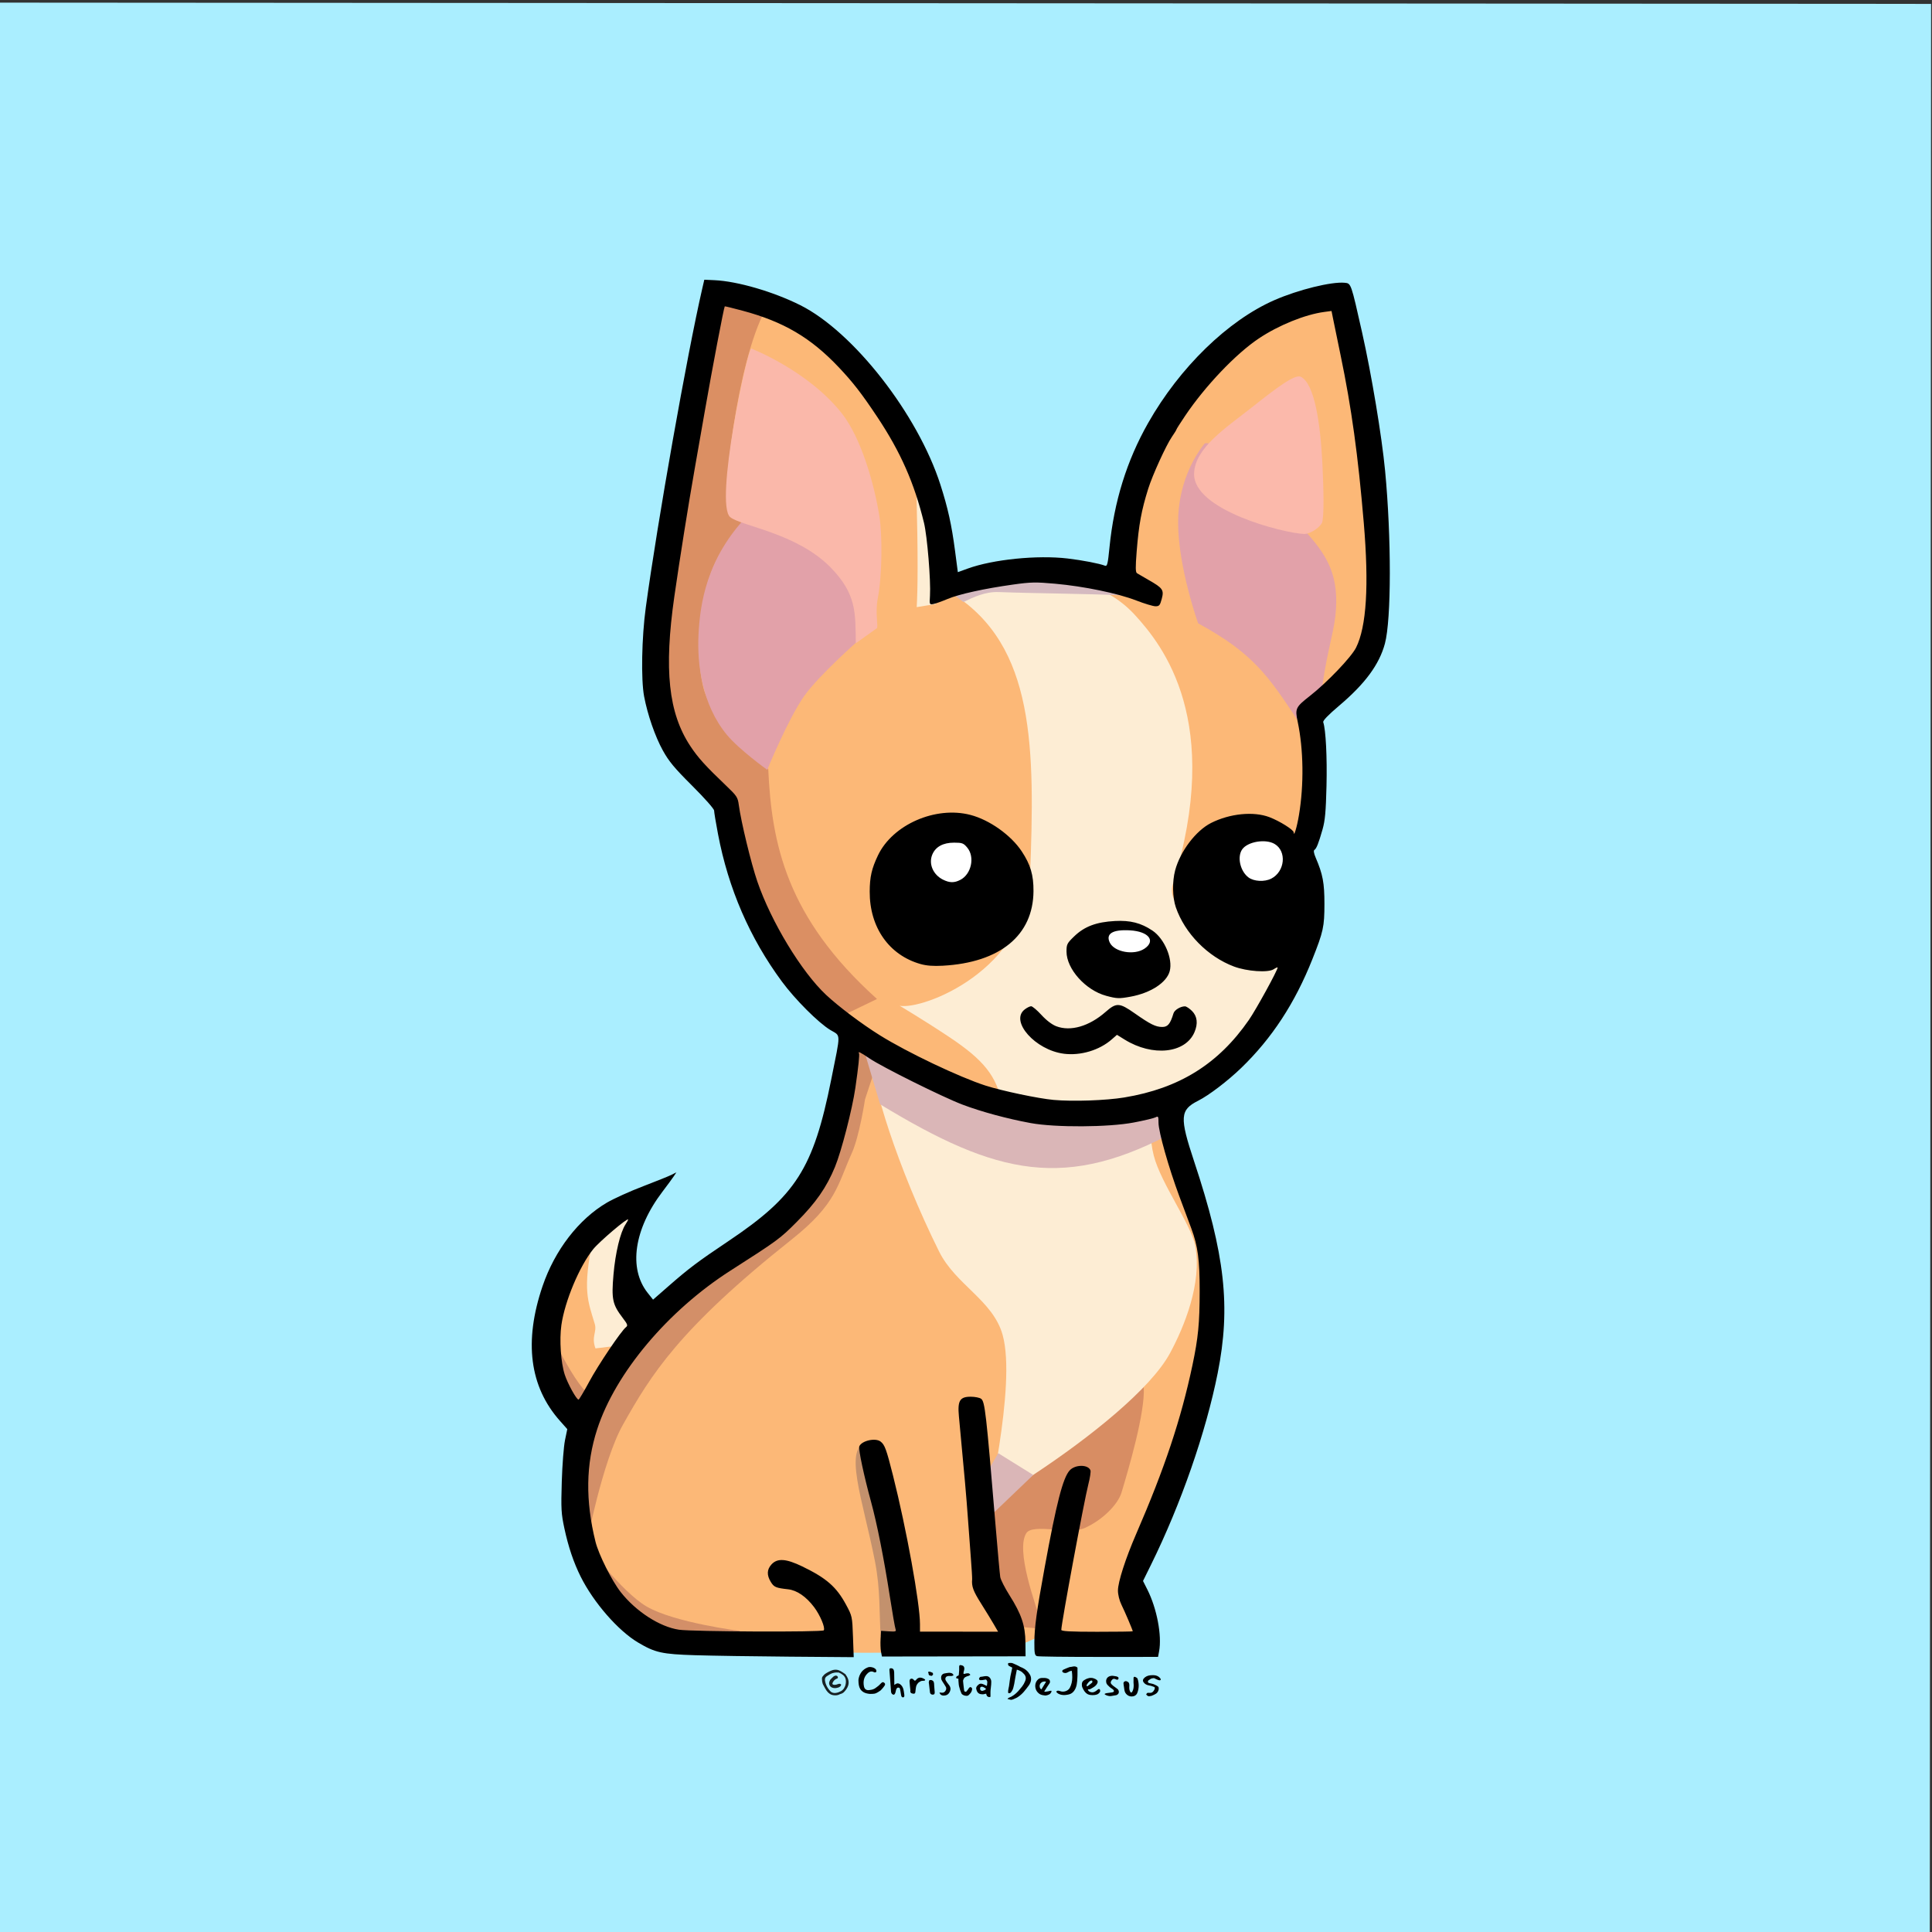 <?xml version="1.0" encoding="UTF-8" standalone="no"?>
<!-- Created with Inkscape (http://www.inkscape.org/) -->

<svg
   width="52.828mm"
   height="52.828mm"
   viewBox="0 0 52.828 52.828"
   version="1.1"
   id="svg1"
   xml:space="preserve"
   inkscape:version="1.4 (86a8ad7, 2024-10-11)"
   sodipodi:docname="chihuahua.svg"
   xmlns:inkscape="http://www.inkscape.org/namespaces/inkscape"
   xmlns:sodipodi="http://sodipodi.sourceforge.net/DTD/sodipodi-0.dtd"
   xmlns:xlink="http://www.w3.org/1999/xlink"
   xmlns="http://www.w3.org/2000/svg"
   xmlns:svg="http://www.w3.org/2000/svg"><rect x="0" y="0" width="52.828" height="52.828" fill="#333333" stroke="none"/><sodipodi:namedview
     id="namedview1"
     pagecolor="#ffffff"
     bordercolor="#000000"
     borderopacity="0.25"
     inkscape:showpageshadow="2"
     inkscape:pageopacity="0.0"
     inkscape:pagecheckerboard="0"
     inkscape:deskcolor="#d1d1d1"
     inkscape:document-units="mm"
     inkscape:zoom="2.0334082"
     inkscape:cx="115.81541"
     inkscape:cy="48.44084"
     inkscape:window-width="1920"
     inkscape:window-height="1009"
     inkscape:window-x="-8"
     inkscape:window-y="-8"
     inkscape:window-maximized="1"
     inkscape:current-layer="g7" /><defs
     id="defs1"><clipPath
       clipPathUnits="userSpaceOnUse"
       id="clipPath1"><rect
         style="opacity:1;fill:#ffff00;stroke-width:5.625;stroke-linecap:square;paint-order:markers stroke fill"
         id="rect2"
         width="148.831"
         height="148.831"
         x="62.307"
         y="9.919" /></clipPath><clipPath
       clipPathUnits="userSpaceOnUse"
       id="clipPath3"><rect
         style="opacity:1;fill:#ffff00;stroke-width:4.583;stroke-linecap:square;paint-order:markers stroke fill"
         id="rect4"
         width="19.619"
         height="19.619"
         x="138.675"
         y="76.07" /></clipPath><filter
       style="color-interpolation-filters:sRGB"
       inkscape:label="Greyscale"
       id="filter11"
       x="0"
       y="0"
       width="1"
       height="1"><feColorMatrix
         values="0.21 0.72 0.072 0 0 0.21 0.72 0.072 0 0 0.21 0.72 0.072 0 0 0 0 0 1 0 "
         id="feColorMatrix11"
         result="fbSourceGraphic" /><feColorMatrix
         result="fbSourceGraphicAlpha"
         in="fbSourceGraphic"
         values="0 0 0 -1 0 0 0 0 -1 0 0 0 0 -1 0 0 0 0 1 0"
         id="feColorMatrix12" /><feColorMatrix
         id="feColorMatrix13"
         values="0.21 0.72 0.072 0 0 0.21 0.72 0.072 0 0 0.21 0.72 0.072 0 0 0 0 0 1 0 "
         in="fbSourceGraphic" /></filter><mask
       maskUnits="userSpaceOnUse"
       id="mask75"><rect
         style="opacity:1;fill:#ffffff;fill-opacity:1;stroke:none;stroke-width:6;stroke-linecap:square;paint-order:markers stroke fill"
         id="rect76"
         width="8.275"
         height="8.275"
         x="96.552"
         y="194.053" /></mask><mask
       maskUnits="userSpaceOnUse"
       id="mask77"><rect
         style="opacity:1;fill:#ffffff;fill-opacity:1;stroke:none;stroke-width:6;stroke-linecap:square;paint-order:markers stroke fill"
         id="rect78"
         width="8.275"
         height="8.275"
         x="96.552"
         y="194.053" /></mask><mask
       maskUnits="userSpaceOnUse"
       id="mask81"><g
         id="g82"
         style="stroke-width:4.722"
         transform="matrix(0.212,0,0,0.212,158.231,117.225)"><rect
           style="opacity:1;fill:#ffffff;fill-opacity:1;stroke-width:11.465;stroke-linecap:square;paint-order:markers stroke fill"
           id="rect82"
           width="52.821"
           height="52.821"
           x="131.477"
           y="97.485" /></g></mask><mask
       maskUnits="userSpaceOnUse"
       id="mask82"><g
         id="g83"
         style="stroke-width:4.722"
         transform="matrix(0.212,0,0,0.212,75.161,120.035)"><rect
           style="opacity:1;fill:#ffffff;fill-opacity:1;stroke-width:11.465;stroke-linecap:square;paint-order:markers stroke fill"
           id="rect83"
           width="52.821"
           height="52.821"
           x="131.477"
           y="97.485" /></g></mask><mask
       maskUnits="userSpaceOnUse"
       id="mask83"><g
         id="g84"
         style="stroke-width:4.722"
         transform="matrix(0.212,0,0,0.212,91.524,133.704)"><rect
           style="opacity:1;fill:#ffffff;fill-opacity:1;stroke-width:11.465;stroke-linecap:square;paint-order:markers stroke fill"
           id="rect84"
           width="52.821"
           height="52.821"
           x="131.477"
           y="97.485" /></g></mask><mask
       maskUnits="userSpaceOnUse"
       id="mask84"><g
         id="g85"
         style="stroke-width:4.722"
         transform="matrix(0.212,0,0,0.212,138.427,119.701)"><rect
           style="opacity:1;fill:#ffffff;fill-opacity:1;stroke-width:11.465;stroke-linecap:square;paint-order:markers stroke fill"
           id="rect85"
           width="52.821"
           height="52.821"
           x="131.477"
           y="97.485" /></g></mask><mask
       maskUnits="userSpaceOnUse"
       id="mask85"><g
         id="g86"
         style="stroke-width:4.722"
         transform="matrix(0.212,0,0,0.212,158.231,117.225)"><rect
           style="opacity:1;fill:#ffffff;fill-opacity:1;stroke-width:11.465;stroke-linecap:square;paint-order:markers stroke fill"
           id="rect86"
           width="52.821"
           height="52.821"
           x="131.477"
           y="97.485" /></g></mask><mask
       maskUnits="userSpaceOnUse"
       id="mask86"><g
         id="g87"
         style="stroke-width:4.722"
         transform="matrix(0.212,0,0,0.212,158.231,117.225)"><rect
           style="opacity:1;fill:#ffffff;fill-opacity:1;stroke-width:11.465;stroke-linecap:square;paint-order:markers stroke fill"
           id="rect87"
           width="52.821"
           height="52.821"
           x="131.477"
           y="97.485" /></g></mask><mask
       maskUnits="userSpaceOnUse"
       id="mask87"><g
         id="g88"
         style="stroke-width:4.722"
         transform="matrix(0.212,0,0,0.212,158.231,117.225)"><rect
           style="opacity:1;fill:#ffffff;fill-opacity:1;stroke-width:11.465;stroke-linecap:square;paint-order:markers stroke fill"
           id="rect88"
           width="52.821"
           height="52.821"
           x="131.477"
           y="97.485" /></g></mask><mask
       maskUnits="userSpaceOnUse"
       id="mask88"><g
         id="g89"
         style="stroke-width:4.722"
         transform="matrix(0.212,0,0,0.212,158.231,117.225)"><rect
           style="opacity:1;fill:#ffffff;fill-opacity:1;stroke-width:11.465;stroke-linecap:square;paint-order:markers stroke fill"
           id="rect89"
           width="52.821"
           height="52.821"
           x="131.477"
           y="97.485" /></g></mask><mask
       maskUnits="userSpaceOnUse"
       id="mask89"><g
         id="g90"
         style="stroke-width:4.722"
         transform="matrix(0.212,0,0,0.212,158.231,117.225)"><rect
           style="opacity:1;fill:#ffffff;fill-opacity:1;stroke-width:11.465;stroke-linecap:square;paint-order:markers stroke fill"
           id="rect90"
           width="52.821"
           height="52.821"
           x="131.477"
           y="97.485" /></g></mask><mask
       maskUnits="userSpaceOnUse"
       id="mask90"><g
         id="g91"
         style="stroke-width:4.722"
         transform="matrix(0.212,0,0,0.212,158.231,117.225)"><rect
           style="opacity:1;fill:#ffffff;fill-opacity:1;stroke-width:11.465;stroke-linecap:square;paint-order:markers stroke fill"
           id="rect91"
           width="52.821"
           height="52.821"
           x="131.477"
           y="97.485" /></g></mask><mask
       maskUnits="userSpaceOnUse"
       id="mask91"><g
         id="g92"
         style="stroke-width:4.722"
         transform="matrix(0.212,0,0,0.212,158.231,117.225)"><rect
           style="opacity:1;fill:#ffffff;fill-opacity:1;stroke-width:11.465;stroke-linecap:square;paint-order:markers stroke fill"
           id="rect92"
           width="52.821"
           height="52.821"
           x="131.477"
           y="97.485" /></g></mask><mask
       maskUnits="userSpaceOnUse"
       id="mask92"><g
         id="g93"
         style="stroke-width:4.722"
         transform="matrix(0.212,0,0,0.212,158.231,117.225)"><rect
           style="opacity:1;fill:#ffffff;fill-opacity:1;stroke-width:11.465;stroke-linecap:square;paint-order:markers stroke fill"
           id="rect93"
           width="52.821"
           height="52.821"
           x="131.477"
           y="97.485" /></g></mask><mask
       maskUnits="userSpaceOnUse"
       id="mask93"><g
         id="g94"
         style="stroke-width:4.722"
         transform="matrix(0.212,0,0,0.212,158.231,117.225)"><rect
           style="opacity:1;fill:#ffffff;fill-opacity:1;stroke-width:11.465;stroke-linecap:square;paint-order:markers stroke fill"
           id="rect94"
           width="52.821"
           height="52.821"
           x="131.477"
           y="97.485" /></g></mask><linearGradient
       id="linearGradient24"
       inkscape:collect="always"><stop
         style="stop-color:#d38f68;stop-opacity:1;"
         offset="0.044"
         id="stop24" /><stop
         style="stop-color:#d38f68;stop-opacity:0.498;"
         offset="0.365"
         id="stop26" /><stop
         style="stop-color:#d38f68;stop-opacity:1;"
         offset="0.581"
         id="stop25" /></linearGradient><linearGradient
       id="linearGradient20"
       inkscape:collect="always"><stop
         style="stop-color:#dab6b7;stop-opacity:1;"
         offset="0.313"
         id="stop20" /><stop
         style="stop-color:#dab6b7;stop-opacity:0.498;"
         offset="0.911"
         id="stop22" /><stop
         style="stop-color:#dab6b7;stop-opacity:0;"
         offset="1"
         id="stop21" /></linearGradient><linearGradient
       id="linearGradient10"
       inkscape:collect="always"><stop
         style="stop-color:#d88d63;stop-opacity:1;"
         offset="0.749"
         id="stop11" /><stop
         style="stop-color:#dd9064;stop-opacity:0;"
         offset="1"
         id="stop12" /></linearGradient><linearGradient
       id="linearGradient8"
       inkscape:collect="always"><stop
         style="stop-color:#db8f63;stop-opacity:1;"
         offset="0.602"
         id="stop8" /><stop
         style="stop-color:#db8f63;stop-opacity:0.455;"
         offset="0.745"
         id="stop10" /><stop
         style="stop-color:#db8f63;stop-opacity:0;"
         offset="0.835"
         id="stop9" /></linearGradient><linearGradient
       id="linearGradient5"
       inkscape:collect="always"><stop
         style="stop-color:#db8f63;stop-opacity:1;"
         offset="0.586"
         id="stop5" /><stop
         style="stop-color:#db8f63;stop-opacity:0.498;"
         offset="0.719"
         id="stop7" /><stop
         style="stop-color:#db8f63;stop-opacity:0;"
         offset="0.823"
         id="stop6" /></linearGradient><clipPath
       clipPathUnits="userSpaceOnUse"
       id="clipPath1-1"><rect
         style="opacity:1;fill:#ffff00;stroke-width:5.625;stroke-linecap:square;paint-order:markers stroke fill"
         id="rect2-5"
         width="148.831"
         height="148.831"
         x="62.307"
         y="9.919" /></clipPath><clipPath
       clipPathUnits="userSpaceOnUse"
       id="clipPath3-9"><rect
         style="opacity:1;fill:#ffff00;stroke-width:4.583;stroke-linecap:square;paint-order:markers stroke fill"
         id="rect4-4"
         width="19.619"
         height="19.619"
         x="138.675"
         y="76.07" /></clipPath><filter
       style="color-interpolation-filters:sRGB"
       inkscape:label="Greyscale"
       id="filter11-2"
       x="0"
       y="0"
       width="1"
       height="1"><feColorMatrix
         values="0.21 0.72 0.072 0 0 0.21 0.72 0.072 0 0 0.21 0.72 0.072 0 0 0 0 0 1 0 "
         id="feColorMatrix11-6"
         result="fbSourceGraphic" /><feColorMatrix
         result="fbSourceGraphicAlpha"
         in="fbSourceGraphic"
         values="0 0 0 -1 0 0 0 0 -1 0 0 0 0 -1 0 0 0 0 1 0"
         id="feColorMatrix12-3" /><feColorMatrix
         id="feColorMatrix13-8"
         values="0.21 0.72 0.072 0 0 0.21 0.72 0.072 0 0 0.21 0.72 0.072 0 0 0 0 0 1 0 "
         in="fbSourceGraphic" /></filter><mask
       maskUnits="userSpaceOnUse"
       id="mask75-8"><rect
         style="opacity:1;fill:#ffffff;fill-opacity:1;stroke:none;stroke-width:6;stroke-linecap:square;paint-order:markers stroke fill"
         id="rect76-1"
         width="8.275"
         height="8.275"
         x="96.552"
         y="194.053" /></mask><mask
       maskUnits="userSpaceOnUse"
       id="mask77-2"><rect
         style="opacity:1;fill:#ffffff;fill-opacity:1;stroke:none;stroke-width:6;stroke-linecap:square;paint-order:markers stroke fill"
         id="rect78-5"
         width="8.275"
         height="8.275"
         x="96.552"
         y="194.053" /></mask><mask
       maskUnits="userSpaceOnUse"
       id="mask81-9"><g
         id="g82-2"
         style="stroke-width:4.722"
         transform="matrix(0.212,0,0,0.212,158.231,117.225)"><rect
           style="opacity:1;fill:#ffffff;fill-opacity:1;stroke-width:11.465;stroke-linecap:square;paint-order:markers stroke fill"
           id="rect82-0"
           width="52.821"
           height="52.821"
           x="131.477"
           y="97.485" /></g></mask><mask
       maskUnits="userSpaceOnUse"
       id="mask82-7"><g
         id="g83-9"
         style="stroke-width:4.722"
         transform="matrix(0.212,0,0,0.212,75.161,120.035)"><rect
           style="opacity:1;fill:#ffffff;fill-opacity:1;stroke-width:11.465;stroke-linecap:square;paint-order:markers stroke fill"
           id="rect83-0"
           width="52.821"
           height="52.821"
           x="131.477"
           y="97.485" /></g></mask><mask
       maskUnits="userSpaceOnUse"
       id="mask83-9"><g
         id="g84-9"
         style="stroke-width:4.722"
         transform="matrix(0.212,0,0,0.212,91.524,133.704)"><rect
           style="opacity:1;fill:#ffffff;fill-opacity:1;stroke-width:11.465;stroke-linecap:square;paint-order:markers stroke fill"
           id="rect84-8"
           width="52.821"
           height="52.821"
           x="131.477"
           y="97.485" /></g></mask><mask
       maskUnits="userSpaceOnUse"
       id="mask84-8"><g
         id="g85-6"
         style="stroke-width:4.722"
         transform="matrix(0.212,0,0,0.212,138.427,119.701)"><rect
           style="opacity:1;fill:#ffffff;fill-opacity:1;stroke-width:11.465;stroke-linecap:square;paint-order:markers stroke fill"
           id="rect85-6"
           width="52.821"
           height="52.821"
           x="131.477"
           y="97.485" /></g></mask><mask
       maskUnits="userSpaceOnUse"
       id="mask85-9"><g
         id="g86-7"
         style="stroke-width:4.722"
         transform="matrix(0.212,0,0,0.212,158.231,117.225)"><rect
           style="opacity:1;fill:#ffffff;fill-opacity:1;stroke-width:11.465;stroke-linecap:square;paint-order:markers stroke fill"
           id="rect86-3"
           width="52.821"
           height="52.821"
           x="131.477"
           y="97.485" /></g></mask><mask
       maskUnits="userSpaceOnUse"
       id="mask86-4"><g
         id="g87-6"
         style="stroke-width:4.722"
         transform="matrix(0.212,0,0,0.212,158.231,117.225)"><rect
           style="opacity:1;fill:#ffffff;fill-opacity:1;stroke-width:11.465;stroke-linecap:square;paint-order:markers stroke fill"
           id="rect87-9"
           width="52.821"
           height="52.821"
           x="131.477"
           y="97.485" /></g></mask><mask
       maskUnits="userSpaceOnUse"
       id="mask87-2"><g
         id="g88-3"
         style="stroke-width:4.722"
         transform="matrix(0.212,0,0,0.212,158.231,117.225)"><rect
           style="opacity:1;fill:#ffffff;fill-opacity:1;stroke-width:11.465;stroke-linecap:square;paint-order:markers stroke fill"
           id="rect88-7"
           width="52.821"
           height="52.821"
           x="131.477"
           y="97.485" /></g></mask><mask
       maskUnits="userSpaceOnUse"
       id="mask88-2"><g
         id="g89-1"
         style="stroke-width:4.722"
         transform="matrix(0.212,0,0,0.212,158.231,117.225)"><rect
           style="opacity:1;fill:#ffffff;fill-opacity:1;stroke-width:11.465;stroke-linecap:square;paint-order:markers stroke fill"
           id="rect89-9"
           width="52.821"
           height="52.821"
           x="131.477"
           y="97.485" /></g></mask><mask
       maskUnits="userSpaceOnUse"
       id="mask89-0"><g
         id="g90-1"
         style="stroke-width:4.722"
         transform="matrix(0.212,0,0,0.212,158.231,117.225)"><rect
           style="opacity:1;fill:#ffffff;fill-opacity:1;stroke-width:11.465;stroke-linecap:square;paint-order:markers stroke fill"
           id="rect90-8"
           width="52.821"
           height="52.821"
           x="131.477"
           y="97.485" /></g></mask><mask
       maskUnits="userSpaceOnUse"
       id="mask90-3"><g
         id="g91-8"
         style="stroke-width:4.722"
         transform="matrix(0.212,0,0,0.212,158.231,117.225)"><rect
           style="opacity:1;fill:#ffffff;fill-opacity:1;stroke-width:11.465;stroke-linecap:square;paint-order:markers stroke fill"
           id="rect91-1"
           width="52.821"
           height="52.821"
           x="131.477"
           y="97.485" /></g></mask><mask
       maskUnits="userSpaceOnUse"
       id="mask91-6"><g
         id="g92-8"
         style="stroke-width:4.722"
         transform="matrix(0.212,0,0,0.212,158.231,117.225)"><rect
           style="opacity:1;fill:#ffffff;fill-opacity:1;stroke-width:11.465;stroke-linecap:square;paint-order:markers stroke fill"
           id="rect92-0"
           width="52.821"
           height="52.821"
           x="131.477"
           y="97.485" /></g></mask><mask
       maskUnits="userSpaceOnUse"
       id="mask92-0"><g
         id="g93-2"
         style="stroke-width:4.722"
         transform="matrix(0.212,0,0,0.212,158.231,117.225)"><rect
           style="opacity:1;fill:#ffffff;fill-opacity:1;stroke-width:11.465;stroke-linecap:square;paint-order:markers stroke fill"
           id="rect93-5"
           width="52.821"
           height="52.821"
           x="131.477"
           y="97.485" /></g></mask><mask
       maskUnits="userSpaceOnUse"
       id="mask93-1"><g
         id="g94-2"
         style="stroke-width:4.722"
         transform="matrix(0.212,0,0,0.212,158.231,117.225)"><rect
           style="opacity:1;fill:#ffffff;fill-opacity:1;stroke-width:11.465;stroke-linecap:square;paint-order:markers stroke fill"
           id="rect94-4"
           width="52.821"
           height="52.821"
           x="131.477"
           y="97.485" /></g></mask><linearGradient
       inkscape:collect="always"
       xlink:href="#linearGradient10"
       id="linearGradient155"
       gradientUnits="userSpaceOnUse"
       gradientTransform="translate(33.733,46.471)"
       x1="64.349"
       y1="183.597"
       x2="66.015"
       y2="195.511" /><linearGradient
       inkscape:collect="always"
       xlink:href="#linearGradient24"
       id="linearGradient156"
       gradientUnits="userSpaceOnUse"
       gradientTransform="translate(1.09,60.803)"
       x1="79.5"
       y1="161.167"
       x2="99.432"
       y2="180.714" /><linearGradient
       inkscape:collect="always"
       xlink:href="#linearGradient20"
       id="linearGradient157"
       gradientUnits="userSpaceOnUse"
       gradientTransform="translate(-7.032,57.239)"
       x1="99.614"
       y1="156.992"
       x2="112.852"
       y2="156.992" /><linearGradient
       inkscape:collect="always"
       xlink:href="#linearGradient8"
       id="linearGradient158"
       gradientUnits="userSpaceOnUse"
       gradientTransform="translate(75.306,62.883)"
       x1="132.744"
       y1="140.095"
       x2="130.599"
       y2="125.241" /><linearGradient
       inkscape:collect="always"
       xlink:href="#linearGradient5"
       id="linearGradient159"
       gradientUnits="userSpaceOnUse"
       gradientTransform="translate(79.406,63.071)"
       x1="83.518"
       y1="114.502"
       x2="90.388"
       y2="154.326" /><linearGradient
       inkscape:collect="always"
       xlink:href="#linearGradient5"
       id="linearGradient160"
       gradientUnits="userSpaceOnUse"
       gradientTransform="rotate(180,127.753,150.679)"
       x1="83.336"
       y1="112.023"
       x2="87.58"
       y2="125.851" /><linearGradient
       id="linearGradient1518"
       inkscape:swatch="gradient"><stop
         style="stop-color:#ff2a2a;stop-opacity:1;"
         offset="0"
         id="stop1514" /><stop
         style="stop-color:#ff2a2a;stop-opacity:0;"
         offset="1"
         id="stop1516" /></linearGradient></defs><g
     inkscape:label="Layer 1"
     inkscape:groupmode="layer"
     id="layer1"
     transform="translate(-67.916,-47.103)"><g
       id="g7"
       transform="matrix(0.926,-0.315,0.315,0.926,-62.59,-57.059)"
       style="display:inline"><g
         id="g2"><g
           id="g1"
           transform="matrix(0.968,0.33,-0.33,0.968,41.759,75.837)"><rect
             style="fill:#aaeeff;fill-opacity:1;stroke-width:0.784;stroke-linecap:square;paint-order:stroke fill markers"
             id="rect1"
             width="52.828"
             height="52.828"
             x="67.916"
             y="47.103" /><g
             inkscape:label="Layer 1"
             id="layer1-8"
             transform="matrix(0.712,0,0,0.712,-151.414,-107.633)"><path
               id="path130"
               style="display:inline;opacity:1;fill:#fcb877;fill-opacity:1;stroke-width:1.587;stroke-linecap:square;paint-order:markers stroke fill"
               inkscape:transform-center-x="0.19338336"
               inkscape:transform-center-y="6.1970943"
               d="m 21.531,179.495 c -2.221,0.034 -8.462,0.894 -17.918,-0.509 -2.006,-0.298 -3.209,-2.508 -3.846,-3.862 -1.503,-3.198 -0.661,-7.291 -0.661,-7.291 0,0 -2.114,-2.142 -1.737,-5.266 0.124,-1.029 1.457,-5.041 4.899,-6.444 0,0 -1.209,5.017 0.589,5.884 0,0 5.838,-4.346 7.075,-5.281 2.82,-2.133 3.756,-9.272 3.756,-9.272 -5.307,-4.448 -6.299,-7.568 -6.843,-12.104 0,0 -3.906,-3.691 -3.367,-6.603 0,0 -0.15,-0.901 0.041,-3.774 0.378,-5.677 2.327,-15.891 3.194,-15.983 1.094,-0.116 6.197,2.173 8.357,5.628 3.401,5.438 3.002,9.537 3.002,9.537 1.241,-0.765 3.664,-1.228 6.014,-1.117 1.994,0.094 3.619,0.63 3.574,0.744 -1.287,3.217 -0.213,-5.928 3.009,-9.85 2.453,-2.987 6.354,-5.278 7.898,-4.678 1.58,0.614 2.131,8.289 2.456,12.534 0.429,5.605 -1.002,6.78 -3.493,8.869 0,0 0.814,3.129 -0.194,6.501 -0.485,1.623 0.941,4.178 -1.541,8.09 -2.551,4.021 -5.691,5.862 -5.691,5.862 0,0 2.309,6.556 2.133,10.73 -0.195,4.625 -1.757,8.872 -4.063,14.006 0,0 1.237,2.192 0.81,3.05 -0.408,0.819 -3.232,1.007 -4.595,0.575 -0.597,-0.19 -0.625,-0.86 -0.625,-0.86 0,0 -1.407,0.87 -2.235,0.883 z"
               sodipodi:nodetypes="ssscssssssssssssssssssscsssscss"
               inkscape:label="base-color"
               transform="matrix(0.737,0,0,0.737,330.945,148.154)" /><path
               id="path131"
               style="display:inline;opacity:1;fill:url(#linearGradient155);stroke-width:6;stroke-linecap:square;paint-order:markers stroke fill"
               d="m 20.609,172.437 c 1.756,-2.21 5.091,-4.42 8.03,-6.498 0.087,1.308 -0.799,4.307 -1.153,5.488 -0.188,0.628 -0.999,1.446 -1.922,1.853 -0.788,0.347 -2.707,-0.251 -3.037,0.269 -0.555,0.877 0.426,3.6 0.896,4.993 l -1.577,-0.145 c -1.364,-1.814 -1.361,-3.876 -1.238,-5.96 z"
               sodipodi:nodetypes="ccsssccc"
               transform="matrix(0.737,0,0,0.737,330.945,148.154)"
               inkscape:label="front-body-shadow" /><path
               id="path132"
               style="display:inline;opacity:1;fill:#fdedd4;fill-opacity:1;stroke-width:1.164;stroke-linecap:square;paint-order:markers stroke fill"
               inkscape:transform-center-x="-0.023218728"
               inkscape:transform-center-y="1.9261298"
               d="m 20.502,172.689 c -0.152,-0.002 1.534,-6.788 0.784,-9.469 -0.502,-1.796 -2.446,-2.605 -3.309,-4.334 -2.154,-4.319 -3.629,-9.034 -3.456,-10.057 0,0 7.085,3.903 6.727,2.303 -0.312,-1.396 -0.92,-2.208 -2.764,-3.432 -1.363,-0.905 -2.572,-1.618 -2.572,-1.618 1.268,0.219 6.602,-1.89 6.785,-6.705 0.257,-6.754 0.255,-12.047 -4.048,-14.765 0,0 6.217,-2.482 9.502,1.101 1.459,1.592 4.615,5.532 1.983,14.049 -0.643,2.082 5.828,3.99 5.828,3.99 -1.995,4.96 -4.229,6.175 -6.513,7.25 0,0 -0.75,1.125 -0.294,2.881 0.377,1.456 1.948,3.57 2.162,4.697 0.369,1.946 -0.587,4.244 -1.306,5.58 -1.016,1.889 -4.218,4.429 -7.071,6.318 -1.462,0.967 -2.185,2.215 -2.438,2.211 z"
               sodipodi:nodetypes="ssssssssssssssssss"
               inkscape:label="body-light"
               transform="matrix(0.737,0,0,0.737,330.945,148.154)" /><path
               id="path133"
               style="display:inline;opacity:1;fill:#dab6b7;fill-opacity:1;stroke-width:6;stroke-linecap:square;paint-order:markers stroke fill"
               d="m 21.063,169.386 1.823,1.131 -2.589,2.48 -0.277,-1.831 z"
               sodipodi:nodetypes="ccccc"
               inkscape:label="tummy-medium"
               transform="matrix(0.737,0,0,0.737,330.945,148.154)" /><path
               id="path134"
               style="display:inline;opacity:1;fill:#c3916d;fill-opacity:1;stroke-width:6;stroke-linecap:square;paint-order:markers stroke fill"
               d="m 14.286,168.829 1.831,10.571 -1.171,-0.49 c -0.082,-1.124 -0.007,-2.379 -0.3,-3.878 -0.624,-3.189 -1.719,-6.051 -0.36,-6.203 z"
               sodipodi:nodetypes="cccsc"
               inkscape:label="leg-shadow"
               transform="matrix(0.737,0,0,0.737,330.945,148.154)" /><path
               id="path135"
               style="display:inline;opacity:1;fill:url(#linearGradient156);stroke-width:6;stroke-linecap:square;paint-order:markers stroke fill"
               d="m 13.45,147.653 1.482,0.809 -0.821,2.49 c 0,0 -0.291,1.929 -0.688,2.807 -0.752,1.667 -0.782,2.633 -3.133,4.503 -5.886,4.681 -7.327,7.067 -8.779,9.651 -1.066,1.896 -1.897,6.243 -1.897,6.243 0,0 1.839,2.471 3.135,3.226 1.456,0.848 4.89,1.275 4.89,1.275 -5.18,2.075 -10.015,-2.977 -8.424,-10.348 0.075,-0.347 -2.288,-3.955 -1.718,-5.369 0.09,-0.223 1.979,3.98 2.488,3.319 0.231,-0.3 0.33,-0.694 0.519,-1.047 C 2.276,161.906 8.429,158.285 11.804,154.445 Z"
               sodipodi:nodetypes="cccasscacsssscc"
               inkscape:label="back-shadow"
               transform="matrix(0.737,0,0,0.737,330.945,148.154)" /><path
               id="path136"
               style="display:inline;opacity:1;fill:#d5bac0;fill-opacity:1;stroke-width:6;stroke-linecap:square;paint-order:markers stroke fill"
               d="m 27.892,124.707 c -2.384,-0.107 -4.784,-0.105 -6.843,-0.181 -0.689,-0.025 -1.301,0.263 -1.832,0.521 l -0.754,-0.58 c 3.047,-0.966 6.227,-1.209 9.429,0.241 z"
               sodipodi:nodetypes="csccc"
               inkscape:label="forehead-shadow"
               transform="matrix(0.737,0,0,0.737,330.945,148.154)" /><path
               id="path137"
               style="display:inline;opacity:1;fill:#fdedd4;fill-opacity:1;stroke-width:6;stroke-linecap:square;paint-order:markers stroke fill"
               d="M -0.068,158.287 2.667,156.5 c -0.386,1.69 -1.12,2.609 -0.219,7.148 l -2.37,0.292 c -0.232,-0.621 0.088,-0.855 -0.038,-1.274 -0.364,-1.208 -0.643,-1.754 -0.108,-4.379 z"
               sodipodi:nodetypes="ccccsc"
               inkscape:label="tail-light"
               transform="matrix(0.737,0,0,0.737,330.945,148.154)" /><path
               id="path138"
               style="display:inline;opacity:1;fill:url(#linearGradient157);stroke-width:6;stroke-linecap:square;paint-order:markers stroke fill"
               d="m 14.067,148.436 c 7.048,3.897 12.511,4.722 16.447,2.589 l -0.073,1.495 c -5.851,3.233 -9.44,2.398 -15.544,-1.305 z"
               sodipodi:nodetypes="ccccc"
               inkscape:label="collar"
               transform="matrix(0.737,0,0,0.737,330.945,148.154)" /><g
               id="g140"
               inkscape:label="eye-nose-white"
               transform="matrix(0.737,0,0,0.737,224.598,146.998)"
               style="display:inline"><ellipse
                 style="opacity:1;fill:#ffffff;fill-opacity:1;stroke-width:6;stroke-linecap:square;paint-order:markers stroke fill"
                 id="ellipse138"
                 cx="163.109"
                 cy="140.042"
                 rx="1.676"
                 ry="1.65" /><ellipse
                 style="opacity:1;fill:#ffffff;fill-opacity:1;stroke-width:6;stroke-linecap:square;paint-order:markers stroke fill"
                 id="ellipse139"
                 cx="179.097"
                 cy="140.042"
                 rx="1.676"
                 ry="1.65" /><ellipse
                 style="opacity:1;fill:#ffffff;fill-opacity:1;stroke-width:3.783;stroke-linecap:square;paint-order:markers stroke fill"
                 id="ellipse140"
                 cx="172.147"
                 cy="144.258"
                 rx="1.354"
                 ry="0.812" /></g><g
               id="g142"
               transform="matrix(0.737,0,0,0.737,259.145,136.684)"
               inkscape:label="right-ear"
               style="display:inline"><path
                 id="path140"
                 style="opacity:1;fill:url(#linearGradient158);stroke-width:6;stroke-linecap:square;paint-order:markers stroke fill"
                 d="m 135.37,145.553 c -0.853,-2.217 -7.191,-3.842 -10.618,-5.519 -0.764,-0.087 1.345,-9.005 4.594,-10.537 0.278,-0.131 -1.918,2.862 -2.628,5.884 -0.616,2.622 0.165,5.293 0.374,5.221 0.366,-0.126 0.821,-0.354 1.006,-0.923 0.224,-0.691 -0.578,-4.038 0.213,-5.806 1.045,-2.335 3.899,-4.888 5.53,-5.322 1.469,0.507 -0.121,5.626 1.457,7.975 0,0 1.694,0.223 2.619,2.212 1.025,2.206 -0.176,5.88 -2.545,6.814 z"
                 sodipodi:nodetypes="ccssssacsscc" /><path
                 id="path141"
                 style="opacity:1;fill:#e2a1a9;fill-opacity:1;stroke-width:1.587;stroke-linecap:square;paint-order:markers stroke fill"
                 inkscape:transform-center-x="0.83251113"
                 inkscape:transform-center-y="0.2777881"
                 d="m 135.282,145.521 c 0.177,-1.861 0.625,-3.196 0.734,-4.185 0.226,-2.046 -0.4,-3.082 -1.377,-4.209 -1.432,-1.653 -4.741,-5.1 -5.44,-4.781 -0.584,0.73 -1.376,2.152 -1.377,4.104 -6.5e-4,2.333 1.046,5.262 1.046,5.262 2.87,1.558 3.661,2.741 5.199,5.065 z"
                 sodipodi:nodetypes="csscsscc" /><path
                 id="path142"
                 style="opacity:1;fill:#fbb9ab;fill-opacity:1;stroke-width:1.587;stroke-linecap:square;paint-order:markers stroke fill"
                 inkscape:transform-center-x="0.60390067"
                 inkscape:transform-center-y="0.060077837"
                 d="m 135.307,136.494 c -0.139,0.24 -0.607,0.57 -0.929,0.558 -1.039,-0.039 -5.78,-1.224 -5.725,-3.143 0.038,-1.343 1.681,-2.399 2.965,-3.416 1.315,-1.042 2.281,-1.783 2.593,-1.627 0.719,0.36 1.02,2.447 1.125,4.516 0.066,1.296 0.102,2.884 -0.03,3.112 z"
                 sodipodi:nodetypes="sssssss" /></g><g
               id="g147"
               transform="matrix(0.737,0,0,0.737,271.197,146.752)"
               inkscape:label="left-ear"
               style="display:inline"><path
                 id="path143"
                 style="opacity:1;fill:url(#linearGradient159);stroke-width:6;stroke-linecap:square;paint-order:markers stroke fill"
                 d="m 87.158,110.78 2.792,0.981 c -1.435,2.616 -2.308,9.871 -1.829,10.282 0.393,0.338 1.406,0.465 1.406,0.465 -3.222,1.669 -3.276,6.944 -2.78,8.92 0.448,1.782 3.38,4.237 3.38,4.237 0.183,3.891 0.947,7.717 5.673,11.966 l -2.115,1.021 c -3.291,-3.118 -4.633,-6.793 -5.614,-11.096 0,0 -3.678,-2.88 -3.663,-5.862 0.029,-5.909 2.16,-15.08 2.75,-20.914 z"
                 sodipodi:nodetypes="ccssssccssc" /><path
                 id="path144"
                 style="opacity:1;fill:#e2a1a9;fill-opacity:1;stroke-width:1.587;stroke-linecap:square;paint-order:markers stroke fill"
                 inkscape:transform-center-x="-0.90972709"
                 inkscape:transform-center-y="-0.4243525"
                 d="m 90.073,135.696 c 0,0 -1.471,-1.055 -2.104,-1.823 -1.31,-1.589 -1.549,-3.698 -1.481,-5.187 0.074,-1.62 0.417,-4.014 2.563,-6.245 2.245,0.729 3.903,1.833 4.733,3.019 1.221,1.744 0.992,3.537 0.992,3.537 0,0 -2.003,1.765 -2.771,2.843 -0.834,1.172 -1.932,3.857 -1.932,3.857 z"
                 sodipodi:nodetypes="csscscac" /><path
                 id="path145"
                 style="opacity:1;fill:url(#linearGradient160);stroke-width:6;stroke-linecap:square;paint-order:markers stroke fill"
                 d="m 97.142,127.884 -1.374,0.489 c 0,0 0.482,-4.423 -0.199,-7.678 -0.61,-2.916 -3.55,-5.384 -3.55,-5.384 l 0.493,-2.105 c 2.606,2.901 5.144,7.697 4.63,14.678 z"
                 sodipodi:nodetypes="ccsccc" /><path
                 id="path146"
                 style="opacity:1;fill:#fab8aa;fill-opacity:1;stroke-width:1.587;stroke-linecap:square;paint-order:markers stroke fill"
                 inkscape:transform-center-x="-0.58167829"
                 inkscape:transform-center-y="-0.15446208"
                 d="m 95.779,128.317 -1.095,0.785 c -0.027,-1.586 0.052,-2.548 -1.309,-3.943 -1.758,-1.801 -4.662,-2.153 -5.238,-2.624 -0.829,-0.68 0.881,-8.782 1.093,-8.782 0,0 2.921,1.127 4.692,3.34 1.046,1.307 1.725,3.755 1.986,5.387 0.157,0.987 0.154,3.054 -0.083,4.294 -0.141,0.737 0.039,1.483 -0.045,1.543 z"
                 sodipodi:nodetypes="scsscssss" /><path
                 id="path147"
                 style="opacity:1;fill:#fdedd4;fill-opacity:1;stroke-width:6;stroke-linecap:square;paint-order:markers stroke fill"
                 d="m 161.103,120.848 c 0.825,1.491 1.15,3.457 1.003,5.871 l -0.985,0.164 c 0.054,-0.961 0.072,-2.56 -0.018,-6.036 z"
                 sodipodi:nodetypes="cccc"
                 transform="translate(-63.266,0.334)" /></g><path
               style="display:inline;fill:#000000"
               d="m 5.289,179.919 c -1.738,-0.053 -2.091,-0.131 -2.983,-0.66 -1.037,-0.614 -2.317,-2.08 -2.991,-3.428 -0.366,-0.731 -0.646,-1.559 -0.852,-2.52 -0.165,-0.77 -0.178,-1.007 -0.136,-2.433 0.026,-0.869 0.101,-1.839 0.166,-2.156 l 0.119,-0.576 -0.383,-0.431 c -1.583,-1.779 -1.889,-4.131 -0.91,-7.016 0.636,-1.876 1.877,-3.488 3.349,-4.353 0.358,-0.21 1.209,-0.596 1.892,-0.857 0.682,-0.261 1.35,-0.531 1.484,-0.6 l 0.244,-0.126 -0.129,0.197 c -0.071,0.108 -0.341,0.476 -0.6,0.817 -1.48,1.95 -1.776,3.999 -0.762,5.271 l 0.279,0.35 0.79,-0.692 c 1.071,-0.938 1.531,-1.285 3.121,-2.352 3.526,-2.366 4.435,-3.792 5.359,-8.413 0.508,-2.539 0.513,-2.259 -0.048,-2.598 -0.62,-0.375 -1.831,-1.584 -2.523,-2.521 -1.676,-2.268 -2.791,-4.838 -3.333,-7.684 -0.112,-0.586 -0.203,-1.135 -0.203,-1.219 0,-0.087 -0.492,-0.644 -1.142,-1.291 -0.932,-0.928 -1.214,-1.267 -1.532,-1.841 -0.4,-0.721 -0.796,-1.86 -0.976,-2.812 -0.167,-0.88 -0.128,-3.074 0.084,-4.631 0.607,-4.48 2.143,-13.188 2.932,-16.623 l 0.105,-0.455 0.534,0.024 c 1.195,0.054 3.062,0.597 4.464,1.297 2.769,1.383 6.127,5.677 7.308,9.347 0.391,1.216 0.586,2.092 0.763,3.436 l 0.148,1.121 0.52,-0.189 c 1.316,-0.478 3.627,-0.712 5.195,-0.527 0.78,0.092 1.656,0.26 1.952,0.375 0.114,0.044 0.147,-0.09 0.233,-0.966 0.235,-2.379 0.898,-4.514 2.011,-6.476 1.643,-2.896 4.149,-5.336 6.572,-6.399 1.239,-0.543 2.977,-0.973 3.663,-0.906 0.33,0.033 0.324,0.014 0.905,2.591 0.495,2.195 1.028,5.39 1.202,7.195 0.334,3.476 0.333,7.757 -0.004,9.01 -0.292,1.086 -1.027,2.086 -2.375,3.23 -0.585,0.496 -0.863,0.786 -0.834,0.868 0.133,0.383 0.207,1.822 0.172,3.308 -0.032,1.352 -0.074,1.813 -0.205,2.274 -0.206,0.724 -0.316,1.003 -0.423,1.069 -0.053,0.033 -0.03,0.178 0.066,0.401 0.374,0.872 0.458,1.317 0.458,2.417 0,1.181 -0.056,1.438 -0.626,2.875 -0.907,2.288 -2.107,4.125 -3.704,5.668 -0.704,0.68 -1.682,1.427 -2.24,1.708 -0.95,0.48 -0.975,0.858 -0.211,3.155 1.62,4.872 1.923,7.574 1.237,11.032 -0.611,3.081 -1.91,6.824 -3.463,9.978 l -0.42,0.854 0.224,0.443 c 0.499,0.986 0.769,2.401 0.616,3.219 l -0.055,0.293 -3.078,0.003 c -1.693,0.002 -3.144,-0.015 -3.223,-0.038 -0.123,-0.035 -0.144,-0.143 -0.142,-0.718 0.003,-0.785 0.116,-1.611 0.533,-3.898 0.614,-3.371 0.95,-4.677 1.3,-5.061 0.287,-0.314 0.963,-0.317 1.083,-0.004 0.026,0.067 -0.025,0.399 -0.112,0.738 -0.219,0.855 -1.401,7.242 -1.401,7.571 0,0.075 0.46,0.1 1.861,0.1 1.023,0 1.861,-0.012 1.861,-0.027 0,-0.058 -0.413,-1.026 -0.588,-1.379 -0.108,-0.218 -0.185,-0.527 -0.185,-0.744 -8.8e-4,-0.439 0.393,-1.665 0.943,-2.936 1.489,-3.438 2.333,-5.975 2.931,-8.808 0.297,-1.409 0.373,-2.189 0.373,-3.857 0,-1.626 -0.097,-2.352 -0.435,-3.255 -0.111,-0.296 -0.395,-1.059 -0.633,-1.695 -0.552,-1.481 -1.082,-3.351 -1.082,-3.819 0,-0.33 -0.014,-0.356 -0.155,-0.281 -0.085,0.046 -0.597,0.168 -1.137,0.271 -1.309,0.251 -4.077,0.268 -5.365,0.033 -1.217,-0.222 -2.587,-0.592 -3.564,-0.963 -1.037,-0.394 -4.185,-1.957 -4.845,-2.405 -0.461,-0.313 -0.609,-0.384 -0.539,-0.259 0.036,0.065 -0.029,0.696 -0.188,1.799 -0.159,1.107 -0.725,3.308 -1.059,4.119 -0.441,1.072 -0.99,1.86 -2.001,2.877 -0.861,0.865 -0.978,0.952 -3.435,2.525 -3.265,2.09 -5.993,5.34 -6.942,8.27 -0.59,1.821 -0.617,3.719 -0.084,5.862 0.165,0.663 0.855,2.038 1.317,2.623 0.797,1.011 2.034,1.808 3.034,1.956 0.7,0.103 7.482,0.127 7.545,0.026 0.084,-0.137 -0.19,-0.789 -0.509,-1.211 -0.411,-0.543 -0.893,-0.874 -1.349,-0.924 -0.643,-0.071 -0.739,-0.112 -0.905,-0.384 -0.218,-0.357 -0.205,-0.652 0.04,-0.916 0.306,-0.33 0.756,-0.299 1.605,0.111 1.257,0.608 1.776,1.062 2.277,1.991 0.318,0.589 0.323,0.613 0.361,1.664 l 0.039,1.067 -3.339,-0.024 c -1.836,-0.013 -4.046,-0.046 -4.91,-0.072 z m -5.541,-14.236 c 0.478,-0.889 1.663,-2.649 1.918,-2.85 0.107,-0.084 0.084,-0.15 -0.169,-0.481 -0.536,-0.702 -0.594,-0.971 -0.483,-2.262 0.097,-1.132 0.352,-2.197 0.627,-2.615 0.073,-0.111 0.133,-0.223 0.133,-0.248 0,-0.127 -1.498,1.146 -1.819,1.546 -0.716,0.891 -1.478,2.711 -1.654,3.953 -0.109,0.766 -0.027,1.964 0.177,2.583 0.156,0.475 0.616,1.305 0.72,1.299 0.03,-0.001 0.278,-0.418 0.551,-0.925 z M 27.619,150.849 c 2.856,-0.473 4.897,-1.745 6.484,-4.041 0.376,-0.543 1.497,-2.59 1.497,-2.732 0,-0.026 -0.095,0.015 -0.211,0.091 -0.286,0.187 -1.388,0.112 -2.065,-0.142 -1.366,-0.511 -2.562,-1.728 -3.03,-3.083 -0.176,-0.509 -0.192,-1.342 -0.037,-1.924 0.265,-0.994 1.078,-2.069 1.869,-2.47 0.978,-0.495 2.215,-0.619 3.043,-0.304 0.527,0.2 1.258,0.657 1.261,0.788 0.007,0.272 0.167,-0.252 0.275,-0.901 0.263,-1.578 0.236,-3.416 -0.07,-4.862 -0.145,-0.686 -0.112,-0.756 0.642,-1.348 0.897,-0.704 2.149,-2.017 2.397,-2.513 0.543,-1.091 0.675,-3.235 0.398,-6.49 -0.3,-3.529 -0.644,-6.003 -1.211,-8.725 -0.166,-0.796 -0.341,-1.644 -0.389,-1.884 l -0.088,-0.437 -0.378,0.051 c -1.002,0.134 -2.377,0.693 -3.41,1.384 -1.193,0.799 -2.782,2.468 -3.832,4.028 -0.251,0.372 -0.455,0.695 -0.455,0.717 0,0.022 -0.107,0.196 -0.238,0.386 -0.3,0.436 -1.01,1.995 -1.231,2.703 -0.352,1.125 -0.488,1.868 -0.598,3.262 -0.066,0.841 -0.062,1.085 0.019,1.138 0.057,0.037 0.328,0.195 0.602,0.35 0.743,0.421 0.811,0.519 0.686,0.987 -0.09,0.336 -0.13,0.383 -0.325,0.383 -0.122,0 -0.571,-0.135 -0.996,-0.299 -0.968,-0.375 -2.729,-0.738 -4.228,-0.872 -1.021,-0.091 -1.267,-0.086 -2.197,0.045 -1.519,0.214 -2.812,0.5 -3.415,0.755 -0.29,0.123 -0.62,0.24 -0.734,0.262 -0.203,0.038 -0.206,0.032 -0.178,-0.43 0.048,-0.785 -0.144,-3.101 -0.315,-3.803 -0.505,-2.067 -1.217,-3.678 -2.43,-5.5 -0.818,-1.228 -1.269,-1.809 -2.011,-2.593 -1.462,-1.545 -2.873,-2.374 -5.014,-2.947 -0.504,-0.135 -0.922,-0.237 -0.93,-0.227 -0.049,0.071 -0.65,3.237 -1.032,5.436 -0.178,1.023 -0.415,2.382 -0.527,3.019 -0.334,1.903 -0.774,4.678 -1.057,6.657 -0.545,3.82 -0.304,6.067 0.834,7.791 0.401,0.607 0.793,1.04 1.881,2.077 0.547,0.521 0.596,0.596 0.649,0.992 0.117,0.873 0.642,3.038 0.967,3.984 0.721,2.1 2.304,4.707 3.586,5.907 0.647,0.605 1.868,1.522 2.806,2.105 1.425,0.887 4.135,2.175 5.502,2.615 0.853,0.274 2.753,0.673 3.548,0.744 1.005,0.09 2.724,0.029 3.686,-0.13 z m -3.154,-2.276 c -1.484,-0.188 -2.82,-1.691 -2.045,-2.301 0.12,-0.094 0.273,-0.171 0.34,-0.171 0.067,0 0.308,0.203 0.536,0.452 0.258,0.282 0.549,0.503 0.774,0.589 0.746,0.285 1.715,0.003 2.57,-0.749 0.56,-0.492 0.717,-0.485 1.506,0.067 0.828,0.58 1.102,0.716 1.445,0.716 0.289,0 0.418,-0.158 0.585,-0.711 0.053,-0.175 0.363,-0.364 0.597,-0.364 0.07,0 0.235,0.109 0.368,0.242 0.275,0.275 0.319,0.658 0.128,1.105 -0.473,1.106 -2.181,1.287 -3.636,0.387 l -0.401,-0.248 -0.272,0.239 c -0.644,0.565 -1.621,0.858 -2.494,0.748 z m 2.203,-3.019 c -1.071,-0.287 -2.065,-1.394 -2.067,-2.301 -7.2e-4,-0.38 0.027,-0.434 0.402,-0.796 0.534,-0.515 1.149,-0.746 2.119,-0.799 0.803,-0.043 1.358,0.098 1.956,0.499 0.623,0.418 1.072,1.473 0.899,2.115 -0.159,0.592 -0.989,1.133 -2.032,1.326 -0.602,0.111 -0.716,0.107 -1.279,-0.044 z m 1.993,-2.455 c 0.607,-0.409 0.217,-0.9 -0.757,-0.955 -0.899,-0.051 -1.27,0.173 -1.051,0.635 0.237,0.5 1.269,0.682 1.808,0.319 z m -11.661,0.808 c -1.643,-0.463 -2.659,-1.908 -2.653,-3.774 0.002,-0.762 0.103,-1.202 0.43,-1.888 0.765,-1.604 3,-2.582 4.817,-2.108 0.995,0.259 2.113,1.053 2.673,1.899 0.457,0.69 0.617,1.231 0.612,2.071 -0.014,2.3 -1.738,3.72 -4.721,3.886 -0.493,0.028 -0.848,0.001 -1.157,-0.086 z m 2.067,-4.386 c 0.577,-0.298 0.768,-1.197 0.357,-1.685 -0.193,-0.229 -0.261,-0.254 -0.682,-0.254 -0.576,3.8e-4 -0.966,0.214 -1.136,0.622 -0.202,0.482 0.043,1.052 0.562,1.307 0.343,0.169 0.586,0.172 0.899,0.009 z m 16.199,-0.077 c 0.713,-0.369 0.814,-1.426 0.172,-1.805 -0.472,-0.279 -1.405,-0.122 -1.689,0.283 -0.273,0.39 -0.104,1.138 0.33,1.462 0.284,0.212 0.838,0.24 1.186,0.06 z m -20.305,40.282 c -0.026,-0.141 -0.036,-0.443 -0.022,-0.67 l 0.026,-0.413 0.404,0.026 c 0.354,0.023 0.397,0.008 0.349,-0.117 -0.03,-0.078 -0.165,-0.85 -0.3,-1.715 -0.306,-1.964 -0.674,-3.806 -0.985,-4.935 -0.36,-1.307 -0.663,-2.727 -0.611,-2.863 0.114,-0.298 0.837,-0.465 1.109,-0.257 0.219,0.168 0.301,0.393 0.648,1.762 0.703,2.78 1.411,6.667 1.412,7.746 l 4.1e-4,0.393 h 2.034 2.034 l -0.228,-0.393 c -0.126,-0.216 -0.427,-0.707 -0.669,-1.091 -0.4,-0.634 -0.489,-0.875 -0.456,-1.245 0.006,-0.068 -0.025,-0.571 -0.068,-1.116 -0.044,-0.546 -0.116,-1.513 -0.161,-2.15 -0.071,-0.995 -0.167,-2.081 -0.466,-5.228 -0.077,-0.808 0.049,-1.016 0.614,-1.016 0.218,0 0.461,0.048 0.541,0.106 0.199,0.145 0.263,0.701 0.754,6.551 0.115,1.365 0.227,2.595 0.25,2.735 0.023,0.14 0.241,0.568 0.484,0.951 0.621,0.979 0.822,1.573 0.831,2.461 l 0.007,0.717 -3.741,0.008 -3.741,0.008 z"
               id="path148"
               inkscape:label="outline"
               sodipodi:nodetypes="cssssscsssssccsscssssssssssssccssscsssssscsscsscsscssssssscsscccsssscssssssssssssssssssssssssscssscsssccccsccsssssscscsscsscsscsssssssccsssssssssssccsscsssscsssssssssscccssssscsscsssscsssssscsssssssssccssssccccsssscccssscccscccsssssscccssscscscsssccccc"
               transform="matrix(0.737,0,0,0.737,330.945,148.154)" /></g></g><path
           d="m 158.71,152.868 c -0.075,-0.005 -0.135,-0.019 -0.18,-0.042 -0.045,-0.024 -0.079,-0.054 -0.102,-0.089 -0.022,-0.036 -0.037,-0.076 -0.044,-0.118 -0.007,-0.043 -0.011,-0.086 -0.011,-0.129 -0.001,-0.013 0.002,-0.038 0.01,-0.074 0.008,-0.036 0.023,-0.075 0.045,-0.114 0.049,-0.088 0.125,-0.15 0.229,-0.185 0.032,-0.005 0.063,-0.003 0.093,0.004 0.031,0.007 0.057,0.018 0.079,0.033 0.022,0.015 0.036,0.033 0.042,0.055 6.7e-4,0.005 0.001,0.009 0.001,0.012 6.7e-4,0.003 0.001,0.006 0.001,0.007 0,0.024 -0.012,0.036 -0.037,0.036 h -0.012 c -0.003,0 -0.006,-3.3e-4 -0.008,-0.001 -0.003,0 -0.007,-0.002 -0.011,-0.005 -0.022,-0.013 -0.044,-0.019 -0.067,-0.019 -0.041,0 -0.081,0.021 -0.12,0.063 -0.068,0.07 -0.101,0.154 -0.101,0.253 0,0.035 0.004,0.069 0.011,0.101 0.015,0.071 0.056,0.106 0.124,0.106 0.012,0 0.025,-0.001 0.039,-0.004 0.025,-0.003 0.047,-0.007 0.064,-0.011 0.018,-0.005 0.034,-0.011 0.049,-0.018 0.016,-0.007 0.033,-0.017 0.05,-0.03 0.018,-0.013 0.04,-0.03 0.066,-0.05 0.007,-0.004 0.015,-0.011 0.025,-0.021 l 0.038,-0.038 0.024,-0.025 c 0.019,-0.019 0.035,-0.029 0.048,-0.029 0.01,0 0.023,0.005 0.038,0.015 0.017,0.012 0.025,0.027 0.025,0.045 0,0.013 -0.004,0.025 -0.013,0.036 -0.003,0.005 -0.011,0.017 -0.026,0.038 -0.007,0.01 -0.018,0.023 -0.031,0.039 -0.013,0.016 -0.031,0.035 -0.051,0.056 -0.08,0.059 -0.14,0.091 -0.18,0.095 -0.018,0.001 -0.035,0.003 -0.052,0.005 -0.018,6.7e-4 -0.035,0.001 -0.052,0.001 z m 0.914,0.089 c -0.015,0.003 -0.028,-0.002 -0.038,-0.015 -0.01,-0.013 -0.016,-0.03 -0.019,-0.05 -0.008,-0.047 -0.015,-0.085 -0.02,-0.114 -0.005,-0.03 -0.01,-0.051 -0.013,-0.062 -0.007,-0.023 -0.025,-0.033 -0.055,-0.03 -0.029,0.003 -0.049,0.035 -0.06,0.095 -0.011,0.061 -0.029,0.096 -0.052,0.104 -0.025,-0.001 -0.044,-0.01 -0.058,-0.026 -0.013,-0.016 -0.021,-0.035 -0.023,-0.058 -0.01,-0.128 -0.019,-0.241 -0.027,-0.34 -0.008,-0.099 -0.015,-0.183 -0.021,-0.253 -0.001,-0.024 3.3e-4,-0.04 0.005,-0.049 0.005,-0.009 0.017,-0.013 0.038,-0.013 0.056,0 0.085,0.036 0.089,0.11 0.003,0.058 0.004,0.117 0.004,0.178 l 0.002,0.118 v 0.029 c 6.7e-4,0.01 0.001,0.02 0.002,0.031 0.007,-0.003 0.016,-0.01 0.029,-0.021 0.013,-0.011 0.032,-0.019 0.058,-0.024 0.036,0 0.069,0.015 0.099,0.046 0.031,0.03 0.054,0.071 0.068,0.122 0.008,0.029 0.016,0.078 0.025,0.145 6.7e-4,0.007 0.001,0.012 0.001,0.017 6.7e-4,0.005 0.001,0.009 0.001,0.012 0,0.029 -0.011,0.046 -0.035,0.05 z m 0.289,-0.102 c -0.019,-0.003 -0.036,-0.007 -0.05,-0.012 -0.014,-0.005 -0.025,-0.015 -0.032,-0.027 -0.007,-0.013 -0.008,-0.031 -0.004,-0.055 -0.004,-0.041 -0.009,-0.082 -0.014,-0.123 -0.005,-0.041 -0.008,-0.082 -0.011,-0.123 -0.001,-0.013 0,-0.027 0.004,-0.042 0.004,-0.015 0.01,-0.025 0.018,-0.029 0.014,-0.01 0.03,-0.014 0.048,-0.01 0.018,0.004 0.034,0.014 0.046,0.03 0.012,0.015 0.023,0.023 0.032,0.025 0.01,6.7e-4 0.02,-0.006 0.032,-0.02 0.025,-0.032 0.05,-0.052 0.077,-0.06 0.028,-0.009 0.056,-0.009 0.083,-0.001 0.028,0.008 0.055,0.021 0.082,0.039 0.011,0.005 0.015,0.013 0.013,0.021 -0.001,0.009 -0.008,0.015 -0.02,0.019 -0.01,0.003 -0.022,0.004 -0.035,0.004 -0.012,-6.7e-4 -0.022,-3.3e-4 -0.031,0.001 -0.018,0.003 -0.035,0.009 -0.051,0.018 -0.016,0.009 -0.031,0.018 -0.045,0.029 -0.026,0.026 -0.044,0.051 -0.055,0.074 -0.01,0.023 -0.017,0.047 -0.02,0.073 -0.003,0.025 -0.007,0.055 -0.011,0.089 -6.7e-4,0.012 -0.002,0.024 -0.004,0.037 -0.001,0.013 -0.006,0.023 -0.014,0.031 -0.007,0.008 -0.02,0.011 -0.039,0.011 z m 0.509,-0.503 -0.048,-0.008 c -0.029,-0.005 -0.044,-0.026 -0.043,-0.066 -0.007,-0.007 -0.01,-0.014 -0.01,-0.023 0,-0.005 0.002,-0.01 0.005,-0.014 0.003,-0.005 0.008,-0.007 0.015,-0.007 0.029,0 0.062,0.01 0.101,0.03 0.005,6.7e-4 0.009,0.007 0.012,0.02 0.004,0.012 0.005,0.022 0.002,0.03 -6.7e-4,0.005 -0.005,0.012 -0.014,0.019 -0.01,0.008 -0.018,0.014 -0.021,0.019 z m 0.029,0.525 c -0.02,0 -0.037,-0.006 -0.051,-0.017 -0.013,-0.011 -0.022,-0.025 -0.025,-0.043 l -0.031,-0.253 -0.005,-0.023 c 0.004,-0.017 0.006,-0.029 0.006,-0.038 0,-0.011 0.003,-0.02 0.01,-0.026 0.007,-0.007 0.02,-0.01 0.039,-0.01 0.022,0 0.042,0.007 0.058,0.021 0.018,0.013 0.028,0.031 0.032,0.054 0.003,0.011 0.004,0.023 0.005,0.037 6.7e-4,0.013 0.001,0.022 0.001,0.026 l 0.017,0.204 c 0.001,0.021 -0.002,0.038 -0.01,0.05 -0.008,0.011 -0.023,0.017 -0.046,0.017 z m 0.315,0.025 c -0.067,0 -0.109,-0.029 -0.127,-0.086 0.007,0 0.015,3.3e-4 0.025,0.001 0.011,0 0.02,6.7e-4 0.027,0.002 0.005,6.7e-4 0.01,0.001 0.014,0.002 h 0.01 c 0.036,0 0.066,-0.016 0.089,-0.048 0.017,-0.023 0.025,-0.046 0.025,-0.07 0,-0.016 -0.004,-0.031 -0.012,-0.046 -0.009,-0.016 -0.019,-0.032 -0.03,-0.049 -0.01,-0.018 -0.022,-0.035 -0.035,-0.054 -0.008,-0.013 -0.016,-0.025 -0.024,-0.036 -0.008,-0.012 -0.015,-0.023 -0.021,-0.035 -0.016,-0.025 -0.024,-0.054 -0.024,-0.085 0,-0.029 0.008,-0.054 0.024,-0.075 0.017,-0.022 0.041,-0.036 0.073,-0.042 l 0.038,-0.007 c 0.021,-0.004 0.038,-0.007 0.054,-0.008 0.016,-0.003 0.029,-0.004 0.039,-0.004 0.033,0 0.064,0.008 0.09,0.024 0.005,0.004 0.011,0.011 0.017,0.021 0.007,0.01 0.011,0.017 0.014,0.023 -0.003,6.7e-4 -0.007,0.002 -0.011,0.005 -0.003,0.001 -0.007,0.003 -0.012,0.006 -0.005,0.003 -0.01,0.006 -0.014,0.007 -0.004,6.7e-4 -0.008,0.001 -0.012,0.002 -0.005,6.7e-4 -0.013,0.001 -0.021,0.002 h -0.029 -0.029 c -0.008,0 -0.015,3.3e-4 -0.02,0.001 -0.025,0.003 -0.046,0.011 -0.061,0.026 -0.014,0.014 -0.021,0.032 -0.021,0.052 0,0.016 0.005,0.032 0.014,0.049 0.021,0.034 0.05,0.075 0.089,0.123 0.029,0.036 0.043,0.073 0.043,0.111 0,0.021 -0.005,0.043 -0.014,0.066 -0.032,0.079 -0.088,0.119 -0.169,0.119 z m 0.625,0.001 c -0.028,0 -0.055,-0.006 -0.082,-0.019 -0.027,-0.012 -0.045,-0.028 -0.055,-0.048 -0.013,-0.027 -0.025,-0.057 -0.036,-0.09 -0.011,-0.034 -0.022,-0.072 -0.033,-0.113 -0.003,-0.011 -0.005,-0.026 -0.007,-0.044 -0.003,-0.019 -0.005,-0.041 -0.006,-0.066 l -0.004,-0.044 c -6.7e-4,-0.018 -6.7e-4,-0.033 0,-0.043 0.001,-0.01 -0.014,-0.015 -0.046,-0.018 -0.012,-0.001 -0.018,-0.009 -0.018,-0.024 0.008,-0.027 0.02,-0.042 0.037,-0.045 0.022,-0.005 0.034,-0.015 0.036,-0.031 0,-0.015 0.001,-0.031 0.004,-0.048 0.004,-0.025 0.006,-0.052 0.006,-0.081 6.7e-4,-0.029 3.3e-4,-0.06 -0.001,-0.092 -0.001,-0.03 0.008,-0.048 0.027,-0.052 l 0.011,0.001 c 0.003,6.7e-4 0.013,0.002 0.027,0.004 0.016,0.003 0.029,0.007 0.038,0.012 0.028,0.016 0.042,0.043 0.042,0.08 0,0.014 -0.003,0.035 -0.01,0.062 l -0.007,0.021 c -0.003,0.012 -0.004,0.022 -0.004,0.03 -0.007,0.024 -0.002,0.036 0.017,0.036 0.003,0 0.009,-6.7e-4 0.017,-0.002 0.008,-0.003 0.018,-0.006 0.031,-0.01 0.004,-0.001 0.013,-0.003 0.026,-0.004 0.014,-0.001 0.027,-0.002 0.038,-0.002 0.022,0 0.043,0.014 0.061,0.042 l -0.015,0.012 c -0.018,0.013 -0.044,0.024 -0.079,0.031 -0.02,0.01 -0.036,0.018 -0.05,0.025 -0.013,0.007 -0.024,0.018 -0.032,0.031 -0.009,0.013 -0.018,0.035 -0.027,0.066 0,0.01 0.002,0.034 0.007,0.074 l 0.006,0.05 c 0.004,0.03 0.007,0.057 0.01,0.08 0.003,0.022 0.006,0.041 0.007,0.055 0.001,0.007 0.003,0.015 0.005,0.024 0.003,0.009 0.007,0.016 0.014,0.021 0.008,0.005 0.021,0.007 0.041,0.004 0.032,-0.037 0.052,-0.064 0.062,-0.08 l 0.012,-0.02 c 0.005,-0.01 0.018,-0.019 0.037,-0.03 l 0.012,0.002 c 0.013,0.004 0.023,0.01 0.03,0.018 0.008,0.008 0.012,0.019 0.012,0.035 0,0.008 -3.3e-4,0.013 -0.001,0.015 -0.005,0.032 -0.016,0.06 -0.033,0.086 -0.018,0.025 -0.041,0.05 -0.069,0.075 -0.01,0.01 -0.029,0.015 -0.055,0.015 z m 0.637,0.031 c -0.012,0 -0.024,-0.004 -0.037,-0.012 -0.004,-0.003 -0.008,-0.006 -0.011,-0.008 -0.003,-0.001 -0.005,-0.003 -0.006,-0.004 -0.003,-6.7e-4 -0.007,-0.007 -0.012,-0.02 l -0.01,-0.023 -0.006,-0.027 c -0.022,0.005 -0.04,0.009 -0.054,0.012 -0.013,0.003 -0.021,0.004 -0.025,0.005 -0.005,6.7e-4 -0.011,0.001 -0.015,0.001 l -0.011,0 c -0.014,0 -0.03,-0.001 -0.049,-0.004 -0.018,-0.003 -0.035,-0.01 -0.052,-0.02 -0.018,-0.011 -0.033,-0.027 -0.046,-0.049 -0.013,-0.022 -0.022,-0.052 -0.029,-0.09 6.7e-4,-0.027 0.011,-0.051 0.03,-0.073 0.043,-0.051 0.085,-0.07 0.127,-0.058 0.018,0.004 0.036,0.01 0.055,0.019 0.01,0.005 0.021,0.01 0.036,0.017 0.014,0.007 0.031,0.014 0.051,0.023 l 0.005,-0.033 c 0.005,-0.038 0.008,-0.061 0.007,-0.069 0,-0.022 -0.006,-0.041 -0.018,-0.056 -0.012,-0.015 -0.021,-0.022 -0.026,-0.021 -0.01,0.001 -0.021,0.003 -0.031,0.006 -0.01,0.001 -0.021,0.003 -0.031,0.006 -0.019,0.005 -0.047,0.008 -0.085,0.008 -0.01,0 -0.019,-0.004 -0.029,-0.011 -0.01,-0.008 -0.014,-0.017 -0.013,-0.026 0.003,-0.013 0.01,-0.028 0.021,-0.043 0.008,-0.01 0.018,-0.015 0.03,-0.015 0.008,-0.001 0.015,-0.002 0.02,-0.002 0.007,-6.7e-4 0.012,-0.001 0.017,-0.002 0.025,-0.005 0.046,-0.009 0.064,-0.012 0.019,-0.003 0.035,-0.004 0.048,-0.004 0.036,0 0.066,0.011 0.089,0.032 0.024,0.021 0.04,0.049 0.049,0.083 0.005,0.018 0.006,0.039 0.005,0.064 -6.7e-4,0.007 -0.001,0.015 -0.001,0.024 0,0.01 -3.3e-4,0.021 -0.001,0.033 -6.7e-4,0.01 -0.002,0.023 -0.004,0.038 -6.7e-4,0.015 -0.002,0.033 -0.005,0.054 -0.003,0.02 -0.005,0.037 -0.006,0.052 -6.7e-4,0.014 -0.001,0.027 -0.002,0.037 -6.7e-4,0.007 -0.001,0.016 -0.001,0.027 v 0.036 l 0.001,0.097 c -0.017,0.007 -0.03,0.01 -0.041,0.01 z m -0.191,-0.173 0.006,0 0.01,-0.002 c 0.019,-0.005 0.036,-0.012 0.051,-0.019 0.016,-0.008 0.029,-0.019 0.038,-0.035 -0.029,-0.022 -0.052,-0.038 -0.07,-0.046 -0.018,-0.009 -0.033,-0.013 -0.048,-0.013 -0.005,0 -0.012,0.001 -0.02,0.004 -0.008,0.003 -0.014,0.006 -0.018,0.011 -0.007,0.008 -0.011,0.02 -0.011,0.037 0,0.014 0.003,0.027 0.008,0.037 0.013,0.018 0.031,0.027 0.054,0.027 z m 0.857,0.235 c -0.025,0.011 -0.05,0.014 -0.074,0.008 -0.023,-0.005 -0.05,-0.012 -0.08,-0.021 0.01,-0.007 0.018,-0.013 0.021,-0.019 0.004,-0.007 0.008,-0.01 0.011,-0.01 0.056,-0.021 0.106,-0.048 0.15,-0.081 0.044,-0.033 0.085,-0.071 0.122,-0.112 0.037,-0.042 0.073,-0.086 0.107,-0.131 0.033,-0.043 0.06,-0.092 0.082,-0.148 0.018,-0.044 0.022,-0.085 0.012,-0.12 -0.01,-0.036 -0.032,-0.069 -0.066,-0.098 -0.022,-0.026 -0.049,-0.047 -0.081,-0.063 -0.032,-0.017 -0.065,-0.029 -0.099,-0.038 -0.013,0.067 -0.026,0.134 -0.038,0.201 -0.012,0.068 -0.023,0.134 -0.033,0.2 -0.007,0.035 -0.015,0.07 -0.024,0.105 -0.008,0.035 -0.022,0.068 -0.043,0.098 -0.007,0.01 -0.014,0.021 -0.023,0.032 -0.008,0.01 -0.018,0.018 -0.031,0.023 -0.012,0.004 -0.027,0.002 -0.046,-0.006 -0.003,-0.025 -0.003,-0.051 0,-0.076 0.004,-0.025 0.009,-0.051 0.014,-0.076 0.007,-0.025 0.011,-0.05 0.013,-0.075 0.007,-0.041 0.012,-0.082 0.015,-0.122 0.005,-0.04 0.01,-0.078 0.017,-0.116 0.008,-0.041 0.016,-0.081 0.025,-0.119 0.009,-0.039 0.018,-0.081 0.026,-0.125 -0.013,-0.005 -0.025,-0.012 -0.038,-0.019 -0.012,-0.007 -0.025,-0.014 -0.039,-0.02 -0.015,-0.005 -0.025,-0.011 -0.029,-0.02 -0.004,-0.009 -0.008,-0.018 -0.012,-0.026 -0.003,-0.012 -0.003,-0.023 0.002,-0.032 0.005,-0.01 0.013,-0.014 0.026,-0.012 0.016,-0.001 0.033,-0.002 0.05,-0.002 0.018,0 0.034,0.003 0.049,0.008 0.039,0.015 0.076,0.031 0.111,0.048 0.036,0.016 0.071,0.034 0.107,0.055 0.033,0.012 0.064,0.026 0.094,0.043 0.03,0.016 0.056,0.034 0.079,0.055 0.041,0.036 0.073,0.077 0.097,0.12 0.025,0.043 0.034,0.092 0.029,0.149 -0.003,0.027 -0.011,0.053 -0.021,0.077 -0.01,0.024 -0.023,0.047 -0.038,0.069 -0.044,0.062 -0.09,0.121 -0.138,0.179 -0.048,0.056 -0.104,0.107 -0.17,0.151 -0.022,0.015 -0.045,0.027 -0.068,0.036 -0.023,0.01 -0.046,0.02 -0.068,0.031 z m 0.88,-0.119 c -0.052,-0.003 -0.097,-0.015 -0.135,-0.038 -0.036,-0.024 -0.065,-0.054 -0.086,-0.089 -0.021,-0.036 -0.033,-0.076 -0.036,-0.118 -0.003,-0.042 0.004,-0.083 0.021,-0.123 0.013,-0.03 0.033,-0.057 0.06,-0.08 0.026,-0.023 0.06,-0.036 0.101,-0.038 0.03,-0.001 0.06,-0.001 0.09,0 0.03,0.001 0.059,0.009 0.087,0.023 0.025,0.01 0.042,0.029 0.049,0.057 0.008,0.027 0.003,0.052 -0.014,0.076 -0.022,0.031 -0.044,0.063 -0.064,0.097 -0.021,0.033 -0.041,0.066 -0.062,0.099 -0.012,0.013 -0.016,0.021 -0.012,0.026 0.004,0.005 0.012,0.007 0.025,0.006 0.013,-0.001 0.028,-0.003 0.043,-0.006 0.016,-0.003 0.029,-0.005 0.039,-0.006 0.005,-0.001 0.014,-0.004 0.027,-0.007 0.014,-0.003 0.027,-0.006 0.039,-0.008 0.013,-0.003 0.019,-0.003 0.019,-0.001 0.007,0.007 0.009,0.011 0.006,0.013 -0.001,0.001 -0.002,0.007 -0.002,0.015 0,0.007 -0.004,0.016 -0.013,0.029 -0.008,0.012 -0.016,0.021 -0.024,0.029 -0.01,0.009 -0.024,0.018 -0.044,0.026 -0.02,0.009 -0.041,0.015 -0.062,0.019 -0.021,0.004 -0.039,0.004 -0.054,0 z m -0.085,-0.167 c 0.021,-0.035 0.042,-0.07 0.064,-0.106 0.022,-0.036 0.044,-0.072 0.064,-0.106 -0.005,-0.003 -0.01,-0.006 -0.013,-0.007 -0.003,-0.001 -0.007,-0.002 -0.01,-0.002 -0.041,-0.001 -0.074,0.007 -0.099,0.024 -0.025,0.018 -0.041,0.039 -0.05,0.064 -0.008,0.025 -0.008,0.051 -0.001,0.076 0.007,0.025 0.022,0.044 0.044,0.057 z m 0.631,0.155 c -0.052,0 -0.1,-0.01 -0.143,-0.03 -0.031,-0.014 -0.056,-0.035 -0.074,-0.063 0.016,-0.019 0.034,-0.029 0.055,-0.029 0.01,0 0.021,0.002 0.033,0.006 0.013,0.004 0.021,0.007 0.025,0.008 0.021,0.008 0.046,0.012 0.073,0.012 0.041,0 0.078,-0.01 0.113,-0.029 0.036,-0.019 0.062,-0.045 0.08,-0.077 0.045,-0.085 0.068,-0.183 0.068,-0.295 0,-0.052 -0.005,-0.112 -0.014,-0.181 -0.022,6.7e-4 -0.042,0.005 -0.06,0.012 -0.017,0.007 -0.038,0.019 -0.066,0.035 -0.018,0.01 -0.037,0.015 -0.058,0.015 -0.013,0 -0.025,-0.002 -0.035,-0.005 -0.009,-0.003 -0.018,-0.007 -0.027,-0.012 -0.009,-0.007 -0.015,-0.013 -0.018,-0.02 -0.003,-0.005 -0.004,-0.01 -0.004,-0.015 0,-0.008 0.003,-0.015 0.008,-0.023 0.005,-0.007 0.012,-0.013 0.02,-0.017 0.03,-0.014 0.059,-0.027 0.087,-0.039 0.028,-0.012 0.055,-0.023 0.082,-0.033 0.007,-0.001 0.014,-0.003 0.021,-0.005 0.008,-0.001 0.016,-0.003 0.025,-0.004 0.009,-6.7e-4 0.016,-0.001 0.021,-0.002 0.007,-0.001 0.012,-0.003 0.015,-0.004 0.012,-0.003 0.023,-0.005 0.032,-0.006 0.01,-0.001 0.019,-0.002 0.027,-0.002 0.032,0 0.061,0.011 0.088,0.035 v 0.068 c 6.7e-4,0.011 10e-4,0.025 10e-4,0.042 v 0.06 0.042 l -10e-4,0.033 c -6.7e-4,0.047 -0.003,0.089 -0.006,0.126 -0.003,0.036 -0.007,0.071 -0.013,0.102 -0.005,0.031 -0.015,0.062 -0.027,0.094 -0.021,0.052 -0.049,0.093 -0.083,0.125 -0.034,0.032 -0.078,0.053 -0.131,0.063 -0.021,0.004 -0.041,0.007 -0.061,0.01 -0.019,0.003 -0.038,0.004 -0.056,0.004 z m 0.805,-0.002 c -0.022,0 -0.046,-0.002 -0.071,-0.005 -0.025,-0.003 -0.051,-0.012 -0.077,-0.025 -0.025,-0.013 -0.051,-0.036 -0.076,-0.067 -0.025,-0.031 -0.05,-0.074 -0.073,-0.13 -0.003,-0.013 -0.006,-0.025 -0.007,-0.037 -0.001,-0.012 -0.002,-0.024 -0.002,-0.036 0,-0.037 0.01,-0.068 0.031,-0.09 0.021,-0.023 0.056,-0.045 0.102,-0.066 0.044,-0.018 0.083,-0.027 0.119,-0.027 0.027,0 0.052,0.004 0.076,0.012 0.076,0.024 0.114,0.056 0.114,0.098 0,0.026 -0.015,0.058 -0.046,0.095 -0.01,0.011 -0.021,0.021 -0.033,0.031 -0.012,0.01 -0.027,0.02 -0.046,0.031 -0.018,0.011 -0.043,0.025 -0.074,0.043 -0.009,0.005 -0.022,0.009 -0.039,0.01 -0.009,6.7e-4 -0.016,0.001 -0.023,0.002 -0.005,6.7e-4 -0.01,0.001 -0.013,0.002 0.007,0.026 0.022,0.046 0.045,0.06 0.024,0.013 0.05,0.02 0.08,0.02 0.025,0 0.047,-0.006 0.068,-0.017 0.029,-0.015 0.054,-0.033 0.076,-0.054 0.015,-0.015 0.029,-0.023 0.043,-0.023 0.009,0 0.016,0.004 0.023,0.013 0.007,0.011 0.01,0.024 0.01,0.038 0,0.016 -0.003,0.028 -0.01,0.037 -0.021,0.032 -0.048,0.054 -0.081,0.066 -0.033,0.012 -0.071,0.018 -0.114,0.018 z m -0.148,-0.249 c 0.028,-0.021 0.052,-0.039 0.074,-0.056 0.021,-0.018 0.039,-0.033 0.054,-0.045 0.005,-0.005 0.007,-0.013 0.007,-0.026 0,-0.009 -3.3e-4,-0.014 -0.001,-0.017 -0.001,-0.004 -0.004,-0.008 -0.008,-0.011 l -0.01,-0.005 c -0.014,-0.001 -0.03,0.004 -0.048,0.015 -0.018,0.012 -0.035,0.028 -0.051,0.049 -0.017,0.02 -0.031,0.043 -0.044,0.069 0.007,0.029 0.016,0.038 0.027,0.026 z m 0.559,0.262 c -0.013,-0.005 -0.025,-0.011 -0.038,-0.017 -0.013,-0.005 -0.025,-0.011 -0.037,-0.017 l 0,-0.02 c 0.009,-0.003 0.018,-0.007 0.026,-0.011 0.009,-0.004 0.018,-0.006 0.026,-0.007 0.026,-0.004 0.053,-0.008 0.08,-0.011 0.027,-0.004 0.054,-0.008 0.081,-0.013 0.021,-0.004 0.035,-0.013 0.041,-0.026 0.005,-0.013 5.7e-4,-0.028 -0.014,-0.044 -0.015,-0.016 -0.033,-0.029 -0.054,-0.041 -0.02,-0.012 -0.038,-0.025 -0.055,-0.041 -0.016,-0.016 -0.033,-0.032 -0.051,-0.049 -0.018,-0.018 -0.029,-0.036 -0.036,-0.055 -0.015,-0.054 -0.01,-0.099 0.014,-0.136 0.025,-0.036 0.062,-0.059 0.112,-0.067 0.024,-0.005 0.048,-0.005 0.073,0 0.025,0.004 0.05,0.008 0.075,0.012 0.018,0.003 0.034,0.01 0.049,0.02 0.015,0.01 0.019,0.026 0.013,0.046 -0.005,0.015 -0.012,0.024 -0.023,0.026 -0.01,0.003 -0.021,0.002 -0.033,-0.002 -0.011,-0.005 -0.022,-0.009 -0.032,-0.013 -0.021,-0.009 -0.04,-0.01 -0.056,-0.005 -0.015,0.005 -0.029,0.017 -0.043,0.035 -0.025,0.033 -0.033,0.061 -0.026,0.082 0.007,0.021 0.029,0.046 0.066,0.075 0.021,0.015 0.041,0.03 0.061,0.044 0.021,0.013 0.041,0.028 0.06,0.044 0.015,0.012 0.026,0.027 0.032,0.045 0.007,0.018 0.009,0.035 0.006,0.052 -0.001,0.018 -0.008,0.033 -0.021,0.045 -0.02,0.021 -0.044,0.033 -0.074,0.036 -0.024,0.003 -0.048,0.008 -0.073,0.013 -0.025,0.005 -0.049,0.009 -0.074,0.01 -0.025,6.7e-4 -0.049,-0.004 -0.074,-0.013 z m 0.681,0.017 c -0.041,0 -0.078,-0.01 -0.111,-0.031 -0.055,-0.035 -0.087,-0.085 -0.097,-0.15 -0.003,-0.033 -0.007,-0.058 -0.011,-0.075 -0.004,-0.023 -0.007,-0.044 -0.01,-0.062 -0.003,-0.019 -0.005,-0.035 -0.006,-0.048 -6.7e-4,-0.018 0.006,-0.033 0.019,-0.044 0.013,-0.012 0.03,-0.018 0.049,-0.018 0.007,0 0.014,0.001 0.021,0.004 0.029,0.01 0.05,0.025 0.061,0.044 0.011,0.019 0.016,0.045 0.015,0.077 -6.7e-4,0.013 -0.001,0.024 -0.002,0.033 v 0.024 c 0,0.044 0.009,0.082 0.027,0.112 0.003,0.007 0.008,0.013 0.013,0.018 0.005,0.005 0.009,0.008 0.011,0.007 0.007,-6.7e-4 0.013,-0.003 0.018,-0.008 0.007,-0.005 0.012,-0.01 0.015,-0.017 0.026,-0.044 0.039,-0.1 0.039,-0.166 0,-0.01 -3.3e-4,-0.023 -0.001,-0.038 -6.7e-4,-0.015 -0.002,-0.033 -0.004,-0.052 v -0.123 c 0,-0.025 0.009,-0.038 0.027,-0.038 0.007,0 0.013,0.001 0.019,0.004 0.041,0.018 0.064,0.036 0.069,0.056 0.02,0.064 0.03,0.128 0.03,0.192 0,0.068 -0.013,0.135 -0.038,0.199 -0.013,0.033 -0.035,0.058 -0.063,0.075 -0.028,0.017 -0.059,0.025 -0.093,0.025 z m 0.45,-0.017 c -0.013,-0.005 -0.029,-0.018 -0.048,-0.041 0.013,-0.032 0.031,-0.048 0.052,-0.048 0.005,0 0.009,3.3e-4 0.012,0.001 0.003,6.7e-4 0.007,0.001 0.013,0.001 0.015,0 0.031,-3.3e-4 0.048,-0.001 0.017,-6.7e-4 0.034,-0.008 0.052,-0.021 0.018,-0.013 0.036,-0.039 0.055,-0.075 -6.7e-4,-0.005 0.002,-0.017 0.008,-0.036 0.007,-0.018 -0.007,-0.032 -0.042,-0.042 -0.046,-0.018 -0.087,-0.029 -0.123,-0.033 -0.065,-0.01 -0.116,-0.04 -0.151,-0.089 -0.011,-0.016 -0.017,-0.032 -0.017,-0.048 0,-0.019 0.007,-0.037 0.021,-0.054 0.045,-0.054 0.108,-0.085 0.187,-0.093 0.023,-0.003 0.046,-0.004 0.069,-0.004 0.059,0 0.108,0.011 0.148,0.035 0.018,0.01 0.038,0.027 0.06,0.054 0.008,0.008 0.012,0.018 0.012,0.029 0,0.018 -0.012,0.027 -0.037,0.025 -0.009,-6.7e-4 -0.019,-0.003 -0.031,-0.007 -0.011,-0.004 -0.023,-0.009 -0.037,-0.015 l -0.026,-0.011 -0.008,-0.004 c -0.004,-0.003 -0.009,-0.005 -0.015,-0.008 -0.007,-0.004 -0.015,-0.008 -0.023,-0.011 -0.008,-0.003 -0.015,-0.005 -0.021,-0.004 l -0.043,0.007 c -0.023,0.003 -0.058,0.023 -0.105,0.06 -0.008,0.013 -0.012,0.024 -0.012,0.035 0,0.019 0.014,0.032 0.042,0.039 0.012,0.003 0.022,0.005 0.03,0.006 0.009,0.001 0.015,0.003 0.019,0.004 0.018,0.003 0.033,0.007 0.045,0.01 0.013,0.003 0.023,0.007 0.031,0.01 0.056,0.023 0.098,0.046 0.124,0.07 0.009,0.009 0.013,0.025 0.013,0.05 0,0.014 -0.001,0.027 -0.004,0.039 -0.007,0.028 -0.021,0.054 -0.042,0.079 -0.022,0.026 -0.076,0.056 -0.161,0.089 -0.014,0 -0.029,0.002 -0.043,0.007 -0.015,0.005 -0.033,0.003 -0.054,-0.005 z"
           id="text4"
           style="color:#000000;font-style:normal;font-variant:normal;font-weight:normal;font-stretch:normal;font-size:1.191px;line-height:1.2;font-family:Mansalva;-inkscape-font-specification:Mansalva;font-variant-ligatures:normal;font-variant-position:normal;font-variant-caps:normal;font-variant-numeric:normal;font-variant-alternates:normal;font-variant-east-asian:normal;font-feature-settings:normal;font-variation-settings:normal;text-indent:0;text-align:center;text-decoration-line:none;text-decoration-style:solid;text-decoration-color:#000000;letter-spacing:normal;word-spacing:normal;text-transform:none;writing-mode:lr-tb;direction:ltr;text-orientation:mixed;dominant-baseline:auto;baseline-shift:baseline;text-anchor:middle;white-space:normal;shape-padding:0;shape-margin:0;inline-size:0;clip-rule:nonzero;display:inline;overflow:visible;visibility:visible;isolation:auto;mix-blend-mode:normal;color-interpolation:sRGB;color-interpolation-filters:linearRGB;solid-color:#000000;solid-opacity:1;vector-effect:none;fill:#000000;fill-opacity:1;fill-rule:nonzero;stroke:none;stroke-linecap:square;stroke-linejoin:miter;stroke-miterlimit:4;stroke-dasharray:none;stroke-dashoffset:0;stroke-opacity:1;-inkscape-stroke:none;paint-order:stroke fill markers;color-rendering:auto;image-rendering:auto;shape-rendering:auto;text-rendering:auto;enable-background:accumulate;stop-color:#000000;stop-opacity:1"
           transform="rotate(19.142)"
           aria-label="Christa DeJesus"
           sodipodi:nodetypes="ccccccccccccsssccscscsccccccccscsccscccccccccccccccccsscccccccccccsccccccccscccccccccccsccccccccccccscscccccccccccscsccsccccccccccscscccccsccccscccccccccsccsccscccccccccccccccccccccccscccscccsccccscccccccccccccsccccccccccccccsscccccccccccscccscccccccscccscccccsccccccccccsccsccccccccscccccccccccccccccccccccccccscccccccccccccccccccscscccscccccccccsccsccccccccccccccccsccsccscccscccsscsccccccsccsccccccccccccscccssccscsccccscccsccscscccccccsccccccccccccccccccccccsccccccccccsccccccccccccccccccscsccscccccsscssccsccccccscssccccccsccsccsccccccccccscccsccscccccc" /><path
           d="m 98.964,196.195 q -0.074,0 -0.139,-0.033 -0.107,-0.049 -0.148,-0.184 -0.009,-0.031 -0.018,-0.076 -0.009,-0.045 -0.018,-0.107 -0.002,-0.014 -0.004,-0.024 0,-0.011 0,-0.018 0,-0.056 0.022,-0.123 0.011,-0.049 0.051,-0.07 0.023,-0.014 0.042,-0.024 0.018,-0.009 0.033,-0.015 0.063,-0.018 0.119,-0.025 0.058,-0.009 0.107,-0.009 0.067,0 0.134,0.033 0.067,0.033 0.179,0.191 0.027,0.092 0.027,0.146 0,0.128 -0.085,0.213 -0.067,0.067 -0.157,0.108 -0.013,0.004 -0.027,0.007 -0.013,0.004 -0.029,0.005 -0.018,0.002 -0.033,0 h -0.023 q -0.005,0.002 -0.014,0.002 -0.007,0 -0.016,0 z m 0.023,-0.07 q 0.072,0 0.123,-0.024 0.052,-0.024 0.096,-0.076 0.042,-0.049 0.067,-0.123 0.013,-0.036 0.013,-0.079 0,-0.061 -0.036,-0.117 l -0.042,-0.056 q -0.022,-0.025 -0.042,-0.04 -0.02,-0.016 -0.047,-0.018 l -0.013,-0.007 -0.016,-0.005 q -0.007,-0.002 -0.018,-0.004 -0.011,-0.002 -0.025,-0.005 -0.033,-0.005 -0.056,-0.005 -0.065,0 -0.179,0.031 -0.07,0.02 -0.085,0.094 -0.004,0.022 -0.007,0.047 -0.002,0.024 -0.002,0.052 0,0.119 0.058,0.244 0.022,0.042 0.074,0.069 0.049,0.024 0.137,0.024 z m 0.011,-0.128 q -0.078,0 -0.135,-0.043 -0.058,-0.042 -0.058,-0.108 0,-0.049 0.027,-0.081 0.004,-0.004 0.007,-0.009 0.005,-0.005 0.013,-0.014 0.013,-0.018 0.031,-0.027 0.022,-0.013 0.049,-0.025 0.027,-0.013 0.061,-0.027 0.014,-0.005 0.049,-0.005 0.036,0.004 0.052,0.036 0.005,0.011 0.005,0.02 0,0.018 -0.016,0.034 l -0.047,0.005 q -0.074,0.009 -0.134,0.076 -0.009,0.015 -0.009,0.022 0,0.018 0.016,0.027 0.031,0.02 0.052,0.022 0.018,0.004 0.031,0.005 0.013,0 0.022,0 0.014,0 0.023,0 0.009,0 0.016,0.002 h 0.02 q 0.014,0.004 0.042,0.027 0.005,0.014 -0.009,0.033 -0.014,0.016 -0.038,0.024 -0.02,0.004 -0.038,0.007 -0.018,0.002 -0.033,0.002 z"
           id="text5"
           style="font-size:1.805px;line-height:1.2;font-family:Mansalva;-inkscape-font-specification:Mansalva;text-align:center;text-anchor:middle;opacity:0.863;stroke-width:1.91;stroke-linecap:square;paint-order:stroke fill markers"
           aria-label="©" /></g></g></g></svg>
